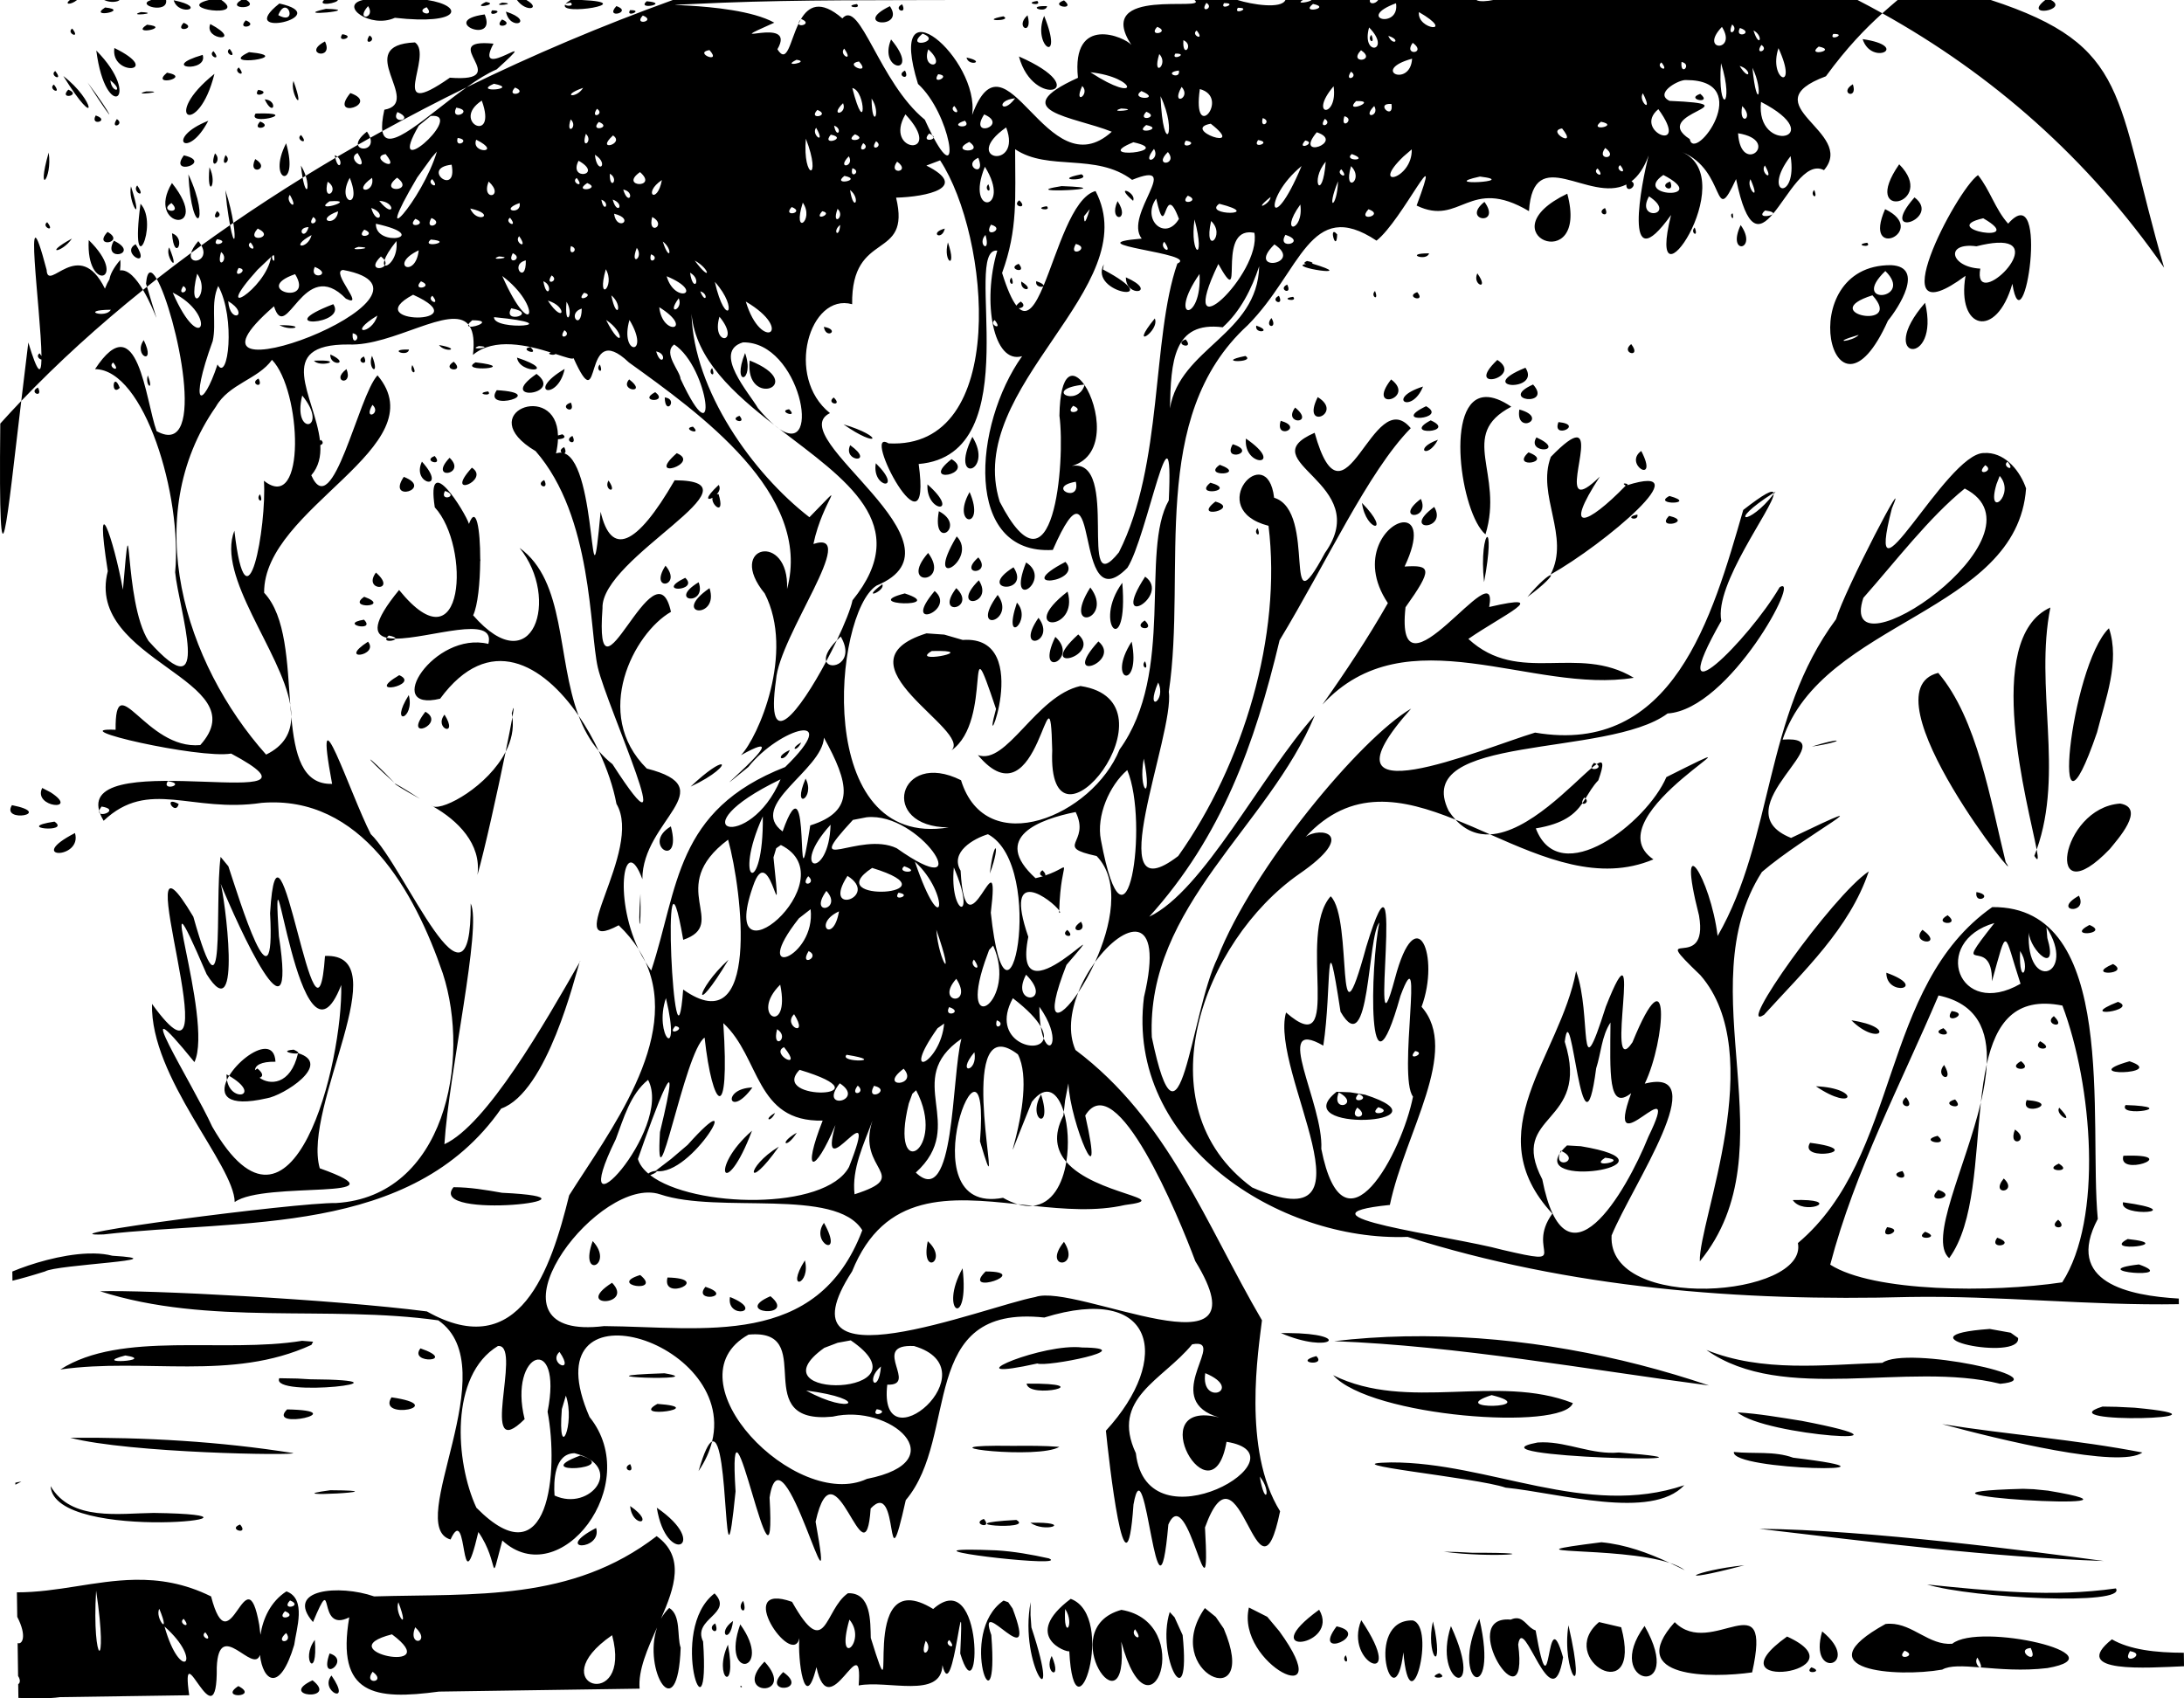 <?xml version="1.0" encoding="UTF-8" standalone="no"?>
<!-- Created with Inkscape (http://www.inkscape.org/) -->

<svg
   xmlns:dc="http://purl.org/dc/elements/1.1/"
   xmlns:cc="http://creativecommons.org/ns#"
   xmlns:rdf="http://www.w3.org/1999/02/22-rdf-syntax-ns#"
   xmlns:svg="http://www.w3.org/2000/svg"
   xmlns="http://www.w3.org/2000/svg"
   xmlns:sodipodi="http://sodipodi.sourceforge.net/DTD/sodipodi-0.dtd"
   xmlns:inkscape="http://www.inkscape.org/namespaces/inkscape"
   width="900"
   height="700"
   viewBox="0 0 900 700"
   id="svg2"
   version="1.1"
   inkscape:version="0.91 r13725"
   sodipodi:docname="fifi-drawing.svg">
  <defs
     id="defs4" />
  <sodipodi:namedview
     id="base"
     pagecolor="#ffffff"
     bordercolor="#666666"
     borderopacity="1.0"
     inkscape:pageopacity="0.0"
     inkscape:pageshadow="2"
     inkscape:zoom="1.0311111"
     inkscape:cx="450"
     inkscape:cy="382.27861"
     inkscape:document-units="px"
     inkscape:current-layer="layer1"
     showgrid="false"
     inkscape:window-width="1366"
     inkscape:window-height="705"
     inkscape:window-x="-8"
     inkscape:window-y="-8"
     inkscape:window-maximized="1"
     units="px" />
  <g
     inkscape:label="Layer 1"
     inkscape:groupmode="layer"
     id="layer1"
     transform="translate(0,-352.362)">
    <path
       style="fill:#000000"
       d="m 28.79,352.362 c -2.432,1.938 0.392,2.1 2.957,0 l -2.957,0 z m 14.133,0 c 2.746,1.327 5.89,0.702 6.322,0 l -6.322,0 z m 19.373,0 c -6.794,2.132 7.046,5.904 6.16,0 l -6.16,0 z m 23.764,0 c -14.487,3.552 16.327,7.749 5.178,0 l -5.178,0 z m 13.387,0 c -6.773,4.1 8.066,3.764 2.094,0 l -2.094,0 z m 34.07,0 c -2.866,2.823 5.717,1.236 5.699,0 l -5.699,0 z m 16.041,0 c -9.974,2.25 3.055,11.935 13.172,7.336 27.639,3.112 28.605,-4.976 13.387,-7.336 l -26.559,0 z m 63.469,0 c 3.776,5.227 10.23,3.633 3.889,0 l -3.889,0 z m 22.066,0 c -1.046,0.65 -1.698,1.198 -2.043,1.662 0.253,-0.195 0.885,-0.401 2.16,-0.58 1.674,1.772 -2.468,1.402 -2.293,0.738 -3.032,4.889 31.06,-0.699 6.807,-1.82 l -4.631,0 z m 42.176,0 c -29.271,10.583 -57.746,22.642 -84.982,35.975 -15.973,11.377 -33.071,28.247 -34.709,18.049 -1.675,0.923 -3.355,1.841 -5.018,2.773 1.59,4.865 -4.522,5.547 -5.064,2.883 -2.844,1.624 -5.675,3.255 -8.482,4.906 2.724,2.198 0.527,6.365 -0.828,0.494 -4.118,2.429 -8.191,4.888 -12.227,7.375 1.771,5.406 0.203,8.76 -1.254,0.773 -9.774,6.049 -19.296,12.263 -28.545,18.629 1.148,7.318 0.296,9.781 -1.357,0.934 -3.993,2.763 -7.943,5.549 -11.83,8.367 3.726,6.589 -5.712,8.55 -4.215,3.096 -4.799,3.54 -9.526,7.112 -14.15,10.732 7.916,13.702 21.409,74.632 -0.064,62.713 C 59.943,517.563 56.859,477.589 39.166,504.501 c 20.359,0.144 35.941,52.329 33.012,83.693 1.441,15.104 16.089,58.629 -10.982,28.328 -10.469,-16.246 -6.736,-65.864 -10.539,-21.104 -3.923,-21.559 -11.978,-44.125 -6.234,-7.654 -9.623,37.249 62.27,44.83 38.107,71.684 -22.526,2.088 -35.139,-33.048 -34.889,-6.309 -22.835,-1.008 34.529,12.085 47.609,9.816 49.198,26.288 -62.01,-3.278 -54.365,23.623 0.096,-0.454 0.388,-1.043 0.963,-1.795 6.777,1.094 0.947,3.935 -0.629,2.84 0.356,0.943 0.847,1.944 1.484,3.02 18.658,-17.624 36.127,-3.069 65.146,-7.383 40.981,-3.335 63.121,36.596 74.625,70.287 11.645,35.808 0.8,91.951 -43.961,94.648 -16.608,-0.279 -123.98,13.922 -95.791,12.941 56.157,-6.494 126.81,1.154 163.822,-51.881 19.011,-6.728 30.482,-54.776 32.281,-60.246 -14.403,25.147 -38.235,66.943 -55.687,74.947 1.88,-29.857 15.557,-89.804 10.832,-99.225 0.352,53.617 -26.965,-14.842 -41.18,-28.594 -8.359,-16.198 -24.099,-64.532 -15.936,-20.699 -12.373,0.371 -15.373,-12.129 -16.811,-27.611 -0.074,6.481 -2.915,11.89 -10.385,15.543 C 76.062,625.667 57.32,565.24 88.959,519.985 c 5.41,-9.51 17.345,-11.239 23.123,-19.313 12.195,12.573 14.208,63.772 -3.32,49.83 1.222,18.484 -7.047,65.175 -12.176,20.584 -7.488,18.846 19.278,49.785 23.029,71.732 -1.274,-17.145 -1.686,-36.535 -10.773,-46.154 -0.298,-35.206 71.608,-60.014 46.727,-89.609 -7.927,8.439 -18.514,61.145 -27.289,41.197 3.099,-3.577 3.971,-7.875 3.725,-12.459 0.795,-0.183 1.635,-1.059 0.189,-2.146 -0.132,0.134 -0.221,0.249 -0.326,0.369 -2.035,-18.161 -19.323,-39.891 11.76,-39.67 18.227,0.776 42.128,-16.716 49.375,-8.254 0.191,-0.412 0.685,-0.976 1.594,-1.73 8.512,-0.008 1.388,2.987 -0.973,2.629 1.403,2.304 1.922,5.998 1.271,11.645 8.747,-7.361 22.769,-3.91 32.059,-1.008 -2.075,0.667 1.38,1.381 1.963,0.621 4.221,1.365 7.108,2.387 7.428,1.703 12.273,27.118 2.977,-17.162 22.818,1.795 29.042,20.898 75.786,54.198 65.172,93.381 1.016,-23.748 -25.403,-17.929 -9.201,1.842 12.511,24.349 -2.747,59.327 -9.787,66.647 27.865,-15.576 -23.24,26.303 3.049,4.854 12.942,-16.255 39.456,-23.636 15.16,0.031 -45.533,17.786 -43.896,49.744 -55.189,83.875 -0.843,-1.127 -1.617,-2.296 -2.354,-3.484 14.584,31.953 -15.137,70.177 -31.473,96.148 -7.482,30.398 -20.311,69.492 -58.617,47.836 -38.768,-4.998 -116.344,-8.981 -134.699,-8.311 44.887,14.399 93.71,5.591 139.394,11.986 28.245,19.504 -14.279,84.762 5.045,90.328 7.375,-16.24 3.741,29.73 11.465,-3.084 9.038,12.911 4.265,24.109 9.879,3.496 23.66,21.827 58.421,-23.063 35.934,-50.9 -25.178,-57.771 60.936,-32.102 50.488,10.133 7.293,-2.962 4.583,71.565 9.686,20.512 -3.567,-56.27 17.127,57.646 14.016,2.566 5.174,-33.227 28.448,62.493 18.963,9.938 8.029,-35.674 20.429,27.598 22.691,-5.434 12.258,-13.201 5.655,36.042 14.471,-3.455 22.269,-26.348 4.475,-80.922 57.088,-75.264 45.919,-14.213 52.712,16.91 25.385,46.643 1.088,11.083 8.249,75.276 11.363,30.455 5.048,-28.462 9.791,60.658 14.367,8.242 8.149,-18.829 17.715,47.175 15.1,1.182 14.461,-39.964 21.7,38.379 30.949,-6.676 -15.768,-25.295 -8.811,-67.234 -7.467,-78.699 -23.247,-39.786 -38.514,-82.603 -76.857,-111.422 -3.111,-7.085 -2.029,-15.677 1.123,-23.666 -7.928,11.742 -14.609,13.565 -4.824,-11.404 23.902,-27.771 -23.365,26.411 -15.736,-11.557 -10.565,-30.588 9.866,-15 12.75,-10.824 0.646,-23.065 6.534,-18.566 -5.76,-14.482 0.189,-0.367 -0.025,-1.048 -1.176,-2.15 -1.78,1.333 -0.725,2.319 0.236,2.469 -0.928,0.283 -1.944,0.555 -3.064,0.816 -18.639,-16.894 1.813,-24.355 16.529,-27.27 6.37,12.977 -9.451,14.181 8.633,18.131 10.022,10.321 6.019,29.069 -0.641,43.723 11.766,-16.193 28.758,-21.669 20.16,14.428 -7.569,60.11 55.545,100.845 108.658,98.828 66.872,21.132 136.968,26.676 206.644,24.768 36.987,-0.633 74.3,3.615 111.164,2.965 l -0.033,-2.318 c -20.576,-1.183 -47.283,-6.586 -33.377,-32.824 -3.796,-40.187 8.853,-129.004 -43.496,-128.52 -46.561,32.744 -37.533,102.609 -80.084,138.473 4.318,22.293 -78.57,28.875 -76.779,-3.129 8.549,-20.774 42.498,-69.906 13.674,-62.574 8.629,-17.931 10.804,-55.966 -5.062,-17.063 -12.072,18.12 5.474,-56.368 -10.982,-14.672 -11.853,37.301 -5.623,3.271 -12.254,-14.66 -6.661,35.356 -41.13,66.185 -9.789,99.971 -11.336,15.626 9.248,21.863 -20.455,14.949 -21.979,-5.976 -89.968,-14.108 -46.504,-18.537 6.377,-30.218 29.066,-63.495 13.068,-81.658 7.744,-20.91 -2.173,-45.063 -10.969,-11.68 -11.604,43.345 5.429,-69.721 -11.803,-13.137 -13.242,48.47 -5.264,-11.528 -14.684,-20.742 -14.171,15.928 5.986,69.145 -18.393,47.904 -6.958,24.398 40.296,95.667 -13.977,72.111 -45.749,-33.672 -20.07,-101.627 19.309,-129.143 24.77,-17.042 8.589,-19.644 2.707,-15.313 18.805,-20.298 39.813,-15.981 61.791,-7.15 -0.967,-1.051 -1.906,-2.236 -2.809,-3.604 -15.798,-32.043 65.593,-21.789 90.217,-40.148 25.638,-1.637 55.609,-58.066 46.158,-52.02 -12.677,21.748 -49.151,57.98 -24.035,13.848 -2.923,-15.161 21.379,-46.591 21.611,-52.311 -10.087,13.164 -20.369,12.517 -0.041,-0.455 -0.441,-1.416 -3.917,0.364 -12.525,7.059 -12.729,44.179 -28.884,101.45 -85.777,91.766 -22.177,6.711 -92.876,36.929 -51.074,-9.895 -20.78,12.169 -65.365,65.585 -79.791,102.781 -11.329,23.324 -15.354,89.09 -27.078,32.662 -2.369,-54.109 48.334,-87.004 67.168,-132.699 -22.271,24.976 -45.843,72.35 -68.217,83.02 29.838,-33.034 43.461,-71.014 53.705,-113.926 19.319,-31.929 36.448,-69.497 54.049,-87.414 -15.769,-18.988 -27.227,46.191 -39.602,1.9 -27.178,11.864 24.828,20.578 4.246,49.516 -18.225,33.935 -2.836,-17.197 -20.951,-22.748 -2.82,-24.299 -29.14,4.681 -2.303,11.57 5.539,45.2 -10.296,98.198 -37.207,136.096 -33.137,25.446 -1.38,-50.392 -3.891,-67.658 7.47,-50.138 -8.847,-113.201 32.506,-151.098 22.006,-22.097 25.557,-53.197 53.096,-34.873 10.682,-8.424 27.981,-45.332 16.525,-14.457 18.199,8.831 21.55,-12.382 46.297,2.299 1.836,-28.388 24.741,-3.185 40.133,-10.975 -0.183,4.105 5.107,0.379 2.121,-1.326 2.729,-2.069 5.147,-5.439 7.072,-10.654 -2.842,10.629 -11.171,53.104 9.23,24.535 -11.029,44.02 29.724,-14.924 4.482,-25.957 18.596,7.564 12.653,32.032 22.311,11.156 4.535,22 9.578,20.966 15.146,14.406 -0.948,1.064 -6.816,1.656 -3.186,-1.449 2.979,0.369 3.603,0.945 3.205,1.428 6.33,-7.469 13.341,-22.053 21.061,-18.061 13.566,-15.825 -30.769,-26.966 0.793,-38.689 8.699,-11.926 16.352,-19.732 23.252,-25.953 -3.378,-1.881 -6.788,-3.709 -10.227,-5.484 l -150.127,0 c -2.297,0.528 -5.846,0.795 -6.895,0 l -40.5,0 c -1.285,1.849 -3.818,1.761 -3.406,0 l -24.107,0 c -0.44,0.812 -6.922,1.932 -3.484,0 l -7.229,0 c -1.662,3.827 -13.864,1.869 -19.748,0 l -17.719,0 c 6.198,5.1 -41.979,-5.912 -26.02,18.518 -2.584,-3.232 -24.787,-12.836 -22.012,13.547 -30.41,13.805 -1.794,15.911 13.936,22.23 -26.919,24.321 -43.53,-44.823 -57.543,-6.898 3.271,-23.24 -35.856,-56.627 -22.32,-12.82 13.563,12.402 17.845,43.553 6.443,22.193 -0.443,1.246 -4.839,1.48 -1.83,-1.727 0.593,0.233 0.989,0.461 1.287,0.684 -0.932,-1.804 -1.952,-3.896 -3.082,-6.395 -18.755,-15.295 -26.788,-50.071 -33.978,-41.75 -9.125,-7.882 -13.984,-4.923 -17.098,0.35 0.035,-0.039 0.052,-0.069 0.09,-0.109 4.697,1.846 -0.808,3.574 -1.023,1.898 -3.579,7.343 -4.695,17.014 -8.736,10.584 8.536,-14.597 -26.445,0.265 -1.283,-10.959 -17.792,-9.925 -68.18,-6.015 -21.588,-8.219 32.765,-1.278 65.629,-0.994 98.459,-1.127 l -118.678,0 z m 51.826,9.721 c 0.298,-0.612 0.598,-1.221 0.934,-1.789 -0.735,0.812 -0.984,1.396 -0.934,1.789 z m 55.092,46.006 c 0.185,0.358 0.365,0.711 0.543,1.043 0.107,-0.3 -0.029,-0.659 -0.543,-1.043 z m 391.5,-50.242 c 45.092,25.113 84.679,59.599 116.117,104.859 -20.547,-70.776 -13.496,-91.431 -71.418,-110.344 l -38.398,0 c -2.03,1.72 -4.127,3.525 -6.301,5.484 z m -44.797,197.639 c 0.039,0.125 0.048,0.281 0.041,0.455 0.255,-0.332 0.51,-0.631 0.764,-0.98 -0.296,0.186 -0.521,0.344 -0.805,0.525 z M 599.787,690.175 c 4.279,4.65 9.149,6.343 14.229,6.08 -4.779,-2.106 -9.527,-4.191 -14.229,-6.08 z m 14.229,6.08 c 22.149,9.759 44.991,19.725 67.334,10.305 -26.475,-18.07 56.697,-59.597 5.35,-33.912 -8.104,18.883 -43.99,46.836 -53.809,21.137 11.662,-1.926 16.108,-5.936 19.203,-10.377 -0.217,-0.353 -0.122,-1.077 0.744,-2.354 0.211,0.136 0.381,0.271 0.523,0.406 1.578,-2.532 3.011,-5.117 5.287,-7.482 2.559,-7.12 1.983,-8.424 -0.68,-6.676 2.422,1.536 -1.481,2.739 -2.039,1.553 -8.085,6.795 -26.008,26.578 -41.914,27.4 z m 41.914,-27.4 c 0.779,-0.655 1.453,-1.168 2.039,-1.553 -0.28,-0.178 -0.616,-0.36 -1.082,-0.543 -0.966,1.031 -1.146,1.695 -0.957,2.096 z m -2.568,12.605 c -0.407,0.654 -0.821,1.307 -1.268,1.947 0.514,0.834 2.825,-0.471 1.268,-1.947 z m -216.867,46.201 c -0.009,0.325 -0.03,0.592 -0.037,0.928 0.525,0.085 0.471,-0.3 0.037,-0.928 z m 7.811,33.785 c 2.341,-3.467 4.779,-7.777 6.947,-12.547 -2.72,3.743 -5.168,8.037 -6.947,12.547 z M 293.428,946.525 c -1.428,0.58 -3.236,4.109 -5.564,12.152 2.808,-4.159 4.593,-8.226 5.564,-12.152 z m -27.416,-197.633 c -0.835,-1.83 -1.819,-3.637 -2.955,-5.422 0.872,1.848 1.862,3.66 2.955,5.422 z m -2.955,-5.422 c -10.447,-22.142 -5.571,-48.353 1.652,-28.75 -0.03,-24.319 33.798,-37.456 1.83,-45.596 -22.749,-22.524 -5.294,-55.865 9.953,-64.58 -6.526,-30.154 -31.64,45.334 -28.211,-1.48 -0.804,-21.032 68.108,-52.614 29.727,-52.75 -15.883,27.543 -26.238,31.439 -30.496,12.961 -4.616,49.625 -1.163,-19.207 -14.965,-24.078 0.52,-0.172 0.793,-0.897 -0.055,-2.555 -1.775,0.844 -1.605,1.815 -1.01,2.299 -0.739,-0.079 -1.522,0.017 -2.355,0.309 0.49,-2.161 0.74,-4.102 0.811,-5.863 1.821,-0.067 3.883,-0.692 1.822,-2.039 -0.731,0.177 -1.319,0.341 -1.822,0.496 -0.586,-22.75 -35.667,-9.224 -9.221,6.449 23.588,26.968 22.14,73.996 25.635,89.164 3.789,16.253 36.119,86.47 6.037,39.852 -2.14,-1.666 -4.002,-3.514 -5.676,-5.48 3.517,7.481 6.073,15.109 7.32,21.846 11.332,19.058 -23.872,63.325 0.926,50.041 3.296,3.153 5.968,6.412 8.098,9.756 z m -16.344,-81.643 c -2.36,-5.019 -5.153,-9.966 -8.299,-14.535 1.999,5.314 4.648,10.245 8.299,14.535 z m -8.299,-14.535 c -9,-23.921 -5.237,-55.395 -24.326,-69.125 16.898,20.753 5.593,56.105 -19.111,27.803 1.914,-4.01 2.834,-13.483 2.906,-22.271 0.087,-0.188 0.11,-0.504 0.01,-1.002 0.009,-12.152 -1.636,-22.508 -4.641,-14.406 -1.393,-4.607 -17.836,-31.238 -14.082,-6.824 14.843,16.016 12.448,67.581 -14.711,34.059 -11.044,13.454 -10.573,18.424 -5.078,19.689 0.172,-0.259 0.415,-0.547 0.834,-0.902 2.098,0.398 2.77,0.862 2.723,1.26 13.714,0.072 41.547,-10.282 38.312,2.18 -22.368,-5.492 -43.93,28.412 -19.877,22.58 20.141,-27.381 42.355,-14.372 57.041,6.961 z M 162.938,615.571 c -1.337,-0.007 -2.528,-0.121 -3.555,-0.357 -1.279,1.92 3.435,1.356 3.555,0.357 z m 30.686,-128.58 c -0.194,-0.319 -0.393,-0.63 -0.621,-0.896 -0.255,0.553 0.059,0.811 0.621,0.896 z m -74.008,155.828 c 0.126,1.703 0.277,3.364 0.43,5.01 0.018,-1.607 -0.134,-3.28 -0.43,-5.01 z m 119.211,106.191 c 0.087,-0.152 0.193,-0.335 0.279,-0.486 0.003,-0.297 -0.112,-0.022 -0.279,0.486 z M 41.219,687.624 c -0.135,-0.359 -0.237,-0.705 -0.334,-1.045 -0.108,0.509 0.042,0.842 0.334,1.045 z M 64.606,467.349 c -2.178,-3.77 -3.937,-3.982 -4.426,1.9 0.183,0.624 0.224,0.724 0.395,1.301 1.341,-1.069 2.675,-2.139 4.031,-3.201 z m -4.031,3.201 c -0.548,0.436 -1.092,0.875 -1.637,1.312 5.62,9.458 8.151,20.703 1.637,-1.312 z m -1.637,1.312 c -2.706,-4.555 -6.096,-8.574 -9.477,-8.039 0.165,-1.251 0.235,-2.684 0.127,-4.367 -3.024,3.538 -4.224,6.226 -4.463,7.977 -0.643,1.042 -1.274,2.315 -1.887,3.885 -10.749,-21.832 -23.568,1.907 -24.023,-7.717 -10.118,-38.541 -2.286,17.266 -2.123,35.5 -0.188,-0.319 -0.427,-0.678 -0.783,-1.127 -1.621,1.111 -0.039,2.537 0.773,2.564 -0.11,6.111 -1.43,6.257 -5.412,-7.012 -0.985,8.024 -1.937,16.05 -2.906,24.076 C 23.838,501.827 40.658,486.538 58.938,471.862 Z M 8.764,517.603 c -2.954,3.091 -5.832,6.205 -8.65,9.332 -0.824,80.888 2.905,38.301 8.65,-9.332 z M 78.756,456.616 c 1.401,-1.033 2.799,-2.069 4.215,-3.096 -0.317,-0.56 -0.724,-1.152 -1.246,-1.777 -1.742,2.029 -2.63,3.638 -2.969,4.873 z m 16.045,-11.463 c 0.451,-0.312 0.905,-0.622 1.357,-0.934 -0.564,-3.597 -1.596,-8.319 -3.277,-13.477 l 0.619,6.078 c 0.47,3.509 0.905,6.213 1.301,8.332 z m 29.902,-19.563 c 0.417,-0.258 0.836,-0.516 1.254,-0.773 -0.436,-1.332 -1.064,-2.779 -1.959,-4.219 0.221,2.021 0.461,3.654 0.705,4.992 z m 13.48,-8.148 c 0.277,-0.164 0.551,-0.331 0.828,-0.494 -0.299,-0.241 -0.637,-0.466 -1.062,-0.643 0.073,0.424 0.154,0.787 0.234,1.137 z m 9.311,-5.4 c 1.685,-0.962 3.367,-1.93 5.064,-2.883 -0.246,-0.754 -0.672,-1.605 -1.338,-2.563 -3.113,2.425 -3.967,4.264 -3.727,5.445 z m 10.082,-5.656 c 11.317,-6.24 22.893,-12.265 34.709,-18.049 4.329,-3.083 8.575,-5.766 12.406,-7.391 21.05,-19.048 -10.503,6.608 -1.322,-10.592 -24.378,-2.384 9.665,16.167 -17.979,14.029 -26.757,18.678 -6.519,-9.104 -14.379,-14.543 -26.404,1.141 3.606,24.851 -12.627,27.754 -0.889,4.03 -1.116,6.879 -0.809,8.791 z m 685.244,-54.023 c -9.614,7.482 10.028,4.109 2.381,0 l -2.381,0 z m -771.24,0.098 c 2.039,6.961 14.657,3.017 0,0 z m 366.881,0.051 c -6.594,2.334 5.417,4.468 0,0 z m -10.996,0.248 c -6.194,0.869 2.27,2.406 0,0 z m -160.98,0.123 c -4.431,3.869 10.06,0.832 0,0 z m -66.248,0.281 c -6.841,3.308 6.145,0.901 0,0 z m 6.73,0.287 c -5.278,1.886 7.315,0.424 0,0 z m 290.181,0.088 c 3.506,2.255 -3.097,4.565 0,0 z m 7.252,0.121 c 6.018,-0.11 -2.033,3.291 0,0 z m 70.881,0.037 c 1.694,10.809 -16.981,6.297 0,0 z m -460.152,0.111 c -19.178,15.138 23.728,5.231 0,0 z m 425.941,0.18 c 7.988,1.61 -5.547,4.3 0,0 z m -187.93,0.043 c -6.187,0.871 2.272,2.404 0,0 z m 18.619,0.104 c -4.175,1.989 2.41,4.709 0,0 z m -117.746,0.729 c -5.12,5.572 7.028,2.482 0,0 z m 175.928,0.008 c -6.745,0.189 1.114,3.16 1.551,0 -0.586,-0.015 -1.101,-0.013 -1.551,0 z m -278.258,0.006 c 3.403,5.158 -5.602,6.369 0,0 z m 215.035,0.029 c -16.347,7.949 6.657,9.847 0,0 z m -190.898,0.426 c 3.923,4.612 -5.478,2.029 0,0 z m -132.508,0.115 c -7.309,4.703 10.647,1.1 0,0 z m 74.047,0.045 c 2.473,-0.16 3.612,6.599 -2.691,3.104 0.895,-2.226 1.867,-3.05 2.691,-3.104 z m 392.732,0.084 c 6.018,-0.11 -2.033,3.291 0,0 z m -375.765,0.424 c -15.746,3.544 16.894,0.413 0,0 z m 125.303,0.543 c -2.033,3.291 6.018,-0.11 0,0 z m -56.879,0.09 c -2.033,3.291 6.018,-0.11 0,0 z m 5.744,0.512 c 1.639,8.396 12.429,4.029 0,0 z m -150.416,0.191 c -6.358,1.928 8.818,0.41 0,0 z m 526.65,0.006 c 15.741,9.111 -0.933,7.405 0,0 z m -384.99,0.963 c -19.46,2.621 5.395,12.959 0,0 z m 223.699,0.344 c -5.62,5.015 2.427,8.805 0,0 z m -158.545,0.102 c 5.853,2.301 -4.154,4.428 0,0 z m 165.389,0.143 c -5.2,12.657 8.509,21.083 0,0 z m -16.791,0.181 c -10.772,2.059 4.111,2.144 0,0 z m -206.613,1.305 c -4.154,4.428 5.853,2.301 0,0 z m -105.607,0.359 c -4.154,4.428 5.853,2.301 0,0 z m -25.596,1 c -4.154,4.428 5.853,2.301 0,0 z m 10.982,0.52 c -2.841,6.909 14.352,7.706 0,0 z m 627.136,0.172 c 3.083,2.464 -2.525,5.795 0,0 z m -653.214,0.107 c -7.308,4.702 10.647,1.093 0,0 z m 416.295,0.881 c 5.853,2.301 -4.154,4.428 0,0 z m 232.713,0.019 c 6.58,10.42 -9.767,10.235 0,0 z m -145.406,0.23 c 9.629,9.802 -3.404,12.352 0,0 z m 152.834,0.221 c 6.313,2.112 -2.57,4.723 0,0 z m -687.257,0.23 c -2.75,1.885 3.742,4.706 0,0 z m 692.836,0.781 c 4.331,2.253 2.467,7.848 0,0 z m -229.449,0.029 c 3.742,4.706 -2.75,1.885 0,0 z m -112.988,1.289 c 8.639,3.201 -7.783,6.59 0,0 z m 375.297,0.123 c 6.018,-0.11 -2.033,3.291 0,0 z m -614.386,0.107 c -2.81,4.005 6.144,0.958 0,0 z m 424.086,0.277 c -2.17,2.067 1.852,4.626 0,0 z m -412.865,0.236 c -3.097,4.565 3.506,2.255 0,0 z m 419.803,0.168 c 5.588,1.743 1.887,4.458 0,0 z m 195.48,1.352 c 3.604,11.263 20.149,2.957 0,0 z m -400.377,0.131 c -5.575,13.48 12.783,15.242 0,0 z m 120.469,0.299 c 4.667,2.046 -0.572,8.067 0,0 z m -353.744,0.527 c -9.759,5.123 3.848,8.102 0,0 z m 448.246,0.562 c 6.109,4.406 -4.136,5.637 0,0 z m 143.674,0.871 c 3.506,2.251 -3.097,4.564 0,0 z m 23.633,0.672 c 7.988,1.61 -5.547,4.299 0,0 z m -702.341,0.598 c -1.736,11.963 20.589,10.079 0,0 z m 685.752,0.059 c 8.556,18.609 -4.401,13.194 0,0 z m -385,0.186 c 4.217,5.999 -2.429,2.628 0,0 z m -253.267,0.092 c -2.75,1.885 3.742,4.706 0,0 z m 287.92,0.195 c 8.574,7.901 -3.169,8.825 0,0 z m -90.184,0.32 c 5.457,6.047 -6.864,1.134 0,0 z m 268.51,0.065 c 6.701,4.51 -5.581,5.87 0,0 z M 39.682,373.192 c 3.914,30.299 19.403,19.637 0,0 z m 48.295,0.258 c -2.75,1.885 3.742,4.706 0,0 z m 14.66,0.408 c -13.966,6.48 20.418,1.927 0,0 z m 381.697,0.6 c 6.018,-0.11 -2.033,3.291 0,0 z m -6.623,0.188 c 4.158,4.187 -3.191,10.369 0,0 z m -394.189,0.332 c -18.589,5.448 2.419,7.475 0,0 z m 336.371,0.662 c 5.956,22.214 31.917,13.97 0,0 z m -21.602,0.439 c 0.787,3.84 8.376,1.753 0,0 z m 183.615,0.469 c -0.695,12.1 -17.488,4.84 0,0 z m -253.652,0.451 c 6.137,0.897 -6.841,3.306 0,0 z m 25.721,0.703 c 5.457,6.047 -6.864,1.134 0,0 z m 338.957,0.184 c 4.58,0.974 -0.59,6.303 0,0 z m -8.273,0.203 c 3.742,4.706 -2.75,1.885 0,0 z m 24.547,0.295 c 5.757,18.22 -1.61,21.726 0,0 z m 7.67,1.158 c 5.182,1.46 4.354,6.96 0,0 z m -618.459,0.619 c -2.75,1.885 3.742,4.706 0,0 z m 623.74,0.148 c 4.839,9.854 1.803,18.83 0,0 z m -236.361,1.125 c 0.9,4.064 -6.894,0.83 0,0 z m -112.855,0.004 c -4.174,1.985 2.41,4.708 0,0 z m -350.174,0.191 c -2.75,1.885 3.742,4.706 0,0 z m 533.961,0.271 c 3.506,2.255 -3.097,4.566 0,0 z m -107.396,0.238 c 19.442,2.091 20.897,13.7 0,0 z m -380.513,0.18 c -7.308,6.058 10.619,1.931 0,0 z m 19.549,0.482 c -22.531,18.011 -6.639,26.723 0,0 z m 298.234,0.146 c 5.956,0.625 -3.193,4.906 0,0 z m -360.506,0.756 c 14.757,23.782 13.013,9.925 0,0 z m 668.75,1.654 c 28.803,-0.004 3.406,34.546 1.467,24.322 -17.122,-10.958 27.689,-14.229 -8.297,-15.742 -6.125,-2.893 2.631,-8.186 6.193,-8.57 0.237,-0.026 0.451,-0.03 0.637,-0.01 z m -649.38,0.115 c 6.026,4.73 0.593,5.582 0,0 z m 75.459,0.236 c -1.694,5.25 5.357,14.9 0,0 z m -84.838,0.648 c 13.906,21.649 9.827,12.922 0,0 z m 167.445,0.527 c 11.196,2.183 -9.283,3.963 0,0 z m 560.004,0.201 c -6.065,3.703 2.229,6.688 0,0 z m -741.326,0.119 c -2.75,1.885 3.742,4.706 0,0 z m 423.752,0.6 c 3.503,3.33 -3.836,8.393 0,0 z m 103.594,0.113 c 1.899,13.422 -10.623,12.525 0,0 z m -62.641,0.27 c 4.277,4.546 -4.693,8.235 0,0 z m -274.683,0.254 c 5.853,2.307 -4.155,4.429 0,0 z m 28.062,0.119 c -2.814,4.672 -9.689,3.42 0,0 z m 110.924,0.072 c 5.859,1.242 5.575,21.697 0,0 z m 143.219,0.438 c 12.822,3.46 -3.307,23.14 0,0 z m -466.306,0.236 c -4.155,4.429 5.853,2.307 0,0 z m 78.275,0.08 c -2.811,4.002 6.137,0.956 0,0 z m 363.939,0.496 c 9.068,3.798 -5.369,3.702 0,0 z m -410.099,0.15 c -7.424,1.953 10.259,-0.062 0,0 z m 84.123,0.684 c -9.358,11.37 12.699,4.432 0,0 z m 532.631,0.088 c 4.633,9.015 -2.197,3.235 0,0 z m 23.648,0.232 c -6.594,2.334 5.417,4.468 0,0 z m -222.412,0.961 c 7.301,15.178 1.045,25.869 0,0 z m -59.924,0.867 c -5.257,7.178 -8.517,0.912 0,0 z m -59.139,0.107 c 4.159,6.166 0.062,13.227 0,0 z m -250.098,0.338 c 3.67,7.742 5.602,0.338 0,0 z m 89.453,0.518 c 6.761,18.464 -13.129,8.628 0,0 z m 361.81,0.195 c 6.274,0.302 -6.652,5.122 -1.521,0.004 0.6,-0.024 1.103,-0.024 1.521,-0.004 z m 165.35,0.336 c 29.004,15.025 -2.416,22.05 0,0 z m -378.277,0.535 c 1.947,4.578 -5.991,5.849 0,0 z m 224.828,0.312 c 0.333,-0.026 0.72,-0.025 1.168,0.008 1.045,6.753 -6.167,0.376 -1.168,-0.008 z m -178.967,0.838 c 3.742,4.706 -2.75,1.885 0,0 z m 173.029,0.006 c 2.505,4.507 -5.421,5.472 0,0 z m 151.641,0.029 c 5.238,5.221 -1.661,8.536 0,0 z m -529.92,0.641 c 7.948,1.331 -2.902,5.997 0,0 z m 273.971,0.363 c 8.818,0.41 -6.358,1.928 0,0 z m -215.996,0.111 c 3.506,2.255 -3.097,4.565 0,0 z m 437.383,0.158 c 13.811,18.998 -10.991,9.12 0,0 z m -346.566,0.318 c 5.853,2.301 -4.154,4.428 0,0 z m 135.566,0.746 c 5.853,2.307 -4.155,4.429 0,0 z m -308.615,0.111 c 7.693,3.351 -3.076,5.324 0,0 z m -55.154,0.578 c -0.931,-0.005 -2.016,0.011 -3.273,0.055 -3.628,5.097 17.233,0.02 3.273,-0.055 z m 264.498,0.391 c 16.686,17.865 -9.395,16.061 0,0 z m 32.463,0.016 c 10.384,4.48 -6.702,10.313 0,0 z m -366.135,0.434 c -2.573,4.72 6.31,2.116 0,0 z m 139.309,0.162 c 11.646,0.389 -20.337,28.545 -6.172,4.043 l 4.906,-3.992 c 0.469,-0.048 0.89,-0.063 1.266,-0.051 z m 375.267,0.148 c 4.65,1.225 -1.91,6.083 0,0 z m -33.65,0.77 c 4.129,1.364 -1.379,4.98 0,0 z m 25.59,0.314 c 3.506,2.255 -3.097,4.566 0,0 z m -497.797,0.107 c -3.097,4.565 3.506,2.255 0,0 z m 187.016,0.113 c 3.297,3.137 -2.314,7.03 0,0 z m 162.475,0.555 c 3.357,3.819 -7.743,2.346 0,0 z m -311.822,0.029 c -18.141,7.201 -8.613,16.57 0,0 z m 21.389,0.305 c -4.154,4.428 5.853,2.301 0,0 z m 552.531,0.094 c 7.988,1.61 -5.547,4.299 0,0 z m -412.982,0.074 c 5.853,2.301 -4.154,4.428 0,0 z m 252.166,0.734 c 15.483,12.051 -12.702,2.32 0,0 z m -26.602,0.541 c 7.981,1.619 -5.549,4.298 0,0 z m -128.609,0.244 c 3.824,1.303 1.086,5.897 0,0 z m 70.904,0.738 c 6.817,17.88 -19.125,13.455 0,0 z m -78.305,0.139 c 4.277,7.498 -2.305,2.924 0,0 z m 307.392,0.287 c 6.974,8.659 -6.836,1.047 0,0 z m -101.094,1.574 c 11.97,3.992 -9.716,11.649 0,0 z m 173.617,0.41 c 18.235,2.95 1.107,18.029 0,0 z m -474.797,0.23 c 3.298,3.135 -2.315,7.024 0,0 z m 110.877,0.186 c 6.032,2.413 -5.19,3.826 0,0 z m -9.957,0.16 c 7.362,1.373 -4.255,5.051 0,0 z m -218.297,0.141 c -2.75,1.885 3.742,4.706 0,0 z m 128.557,0.176 c 5.112,3.487 -7.609,6.98 0,0 z m -64.025,1.033 c 5.892,0.789 -1.377,4.771 0,0 z m 143.492,0.297 c 6.891,17.882 -1.461,16.985 0,0 z m -135.848,0.439 c 11.192,5.563 -2.349,5.929 0,0 z m 322.207,0.133 c 6.143,0.953 -2.808,4.004 0,0 z m 19.432,0.18 c 5.007,0.983 -4.002,4.523 0,0 z m -49.199,0.06 c 6.143,0.953 -2.808,4.004 0,0 z m -127.662,0.25 c 3.506,2.255 -3.097,4.566 0,0 z m 38.398,0.283 c 7,4.966 -8.932,4.408 0,0 z m 67.633,0.139 c 17.872,3.876 -18.078,7.326 0,0 z m -111.34,0.357 c 3.506,2.251 -3.097,4.564 0,0 z m -237.795,0.065 c -8.292,16.124 5.687,19.781 0,0 z m 543.576,1.918 c 6.108,4.412 -4.136,5.637 0,0 z m -185.932,0.395 c 2.829,4.74 -5.657,7.095 0,0 z m -57.236,0.135 c 13.668,9.207 33.218,1.326 48.207,12.627 21.504,-8.69 -3.608,14.404 3.943,24.211 -29.172,2.411 24.295,6.041 14.693,10.299 -10.663,30.73 -5.729,82.791 -24.082,119.01 -17.491,21.849 0.912,-39.123 -19.4,-35.6 14.65,-4.178 11.107,-24.704 5.254,-33.338 -2.938,9.42 -17.733,1.703 -0.143,-0.211 -4.371,-6.264 -9.938,-5.855 -10.209,12.85 2.521,19.076 -2.435,78.462 -24.6,35.451 -14.991,-47.62 60.374,-88.245 39.473,-128.065 -9.66,2.584 -15.666,25.23 -21.396,38.963 -0.021,-0.419 -0.788,-1.063 -3.025,-1.818 -0.516,2.294 2.346,2.678 2.922,2.068 -3.258,7.751 -6.434,12.549 -10.148,9.084 1.313,0.011 3.104,-1.013 0.859,-2.758 -1.059,0.718 -1.593,1.278 -1.807,1.707 -1.814,-2.33 -3.761,-6.627 -5.91,-13.488 6.58,-17.972 5.365,-31.348 5.369,-50.992 z m 28.473,96.998 c 0.048,0.068 0.095,0.141 0.143,0.211 0.026,-0.082 0.056,-0.156 0.08,-0.24 -0.083,0.008 -0.141,0.02 -0.223,0.029 z m 134.973,-96.936 c 0.33,12.497 -17.543,16.515 -3.416,2.932 l 3.416,-2.932 z m -401.72,0.898 c -5.904,19.961 -28.275,44.791 -8.105,10.68 l 5.988,-8.24 2.117,-2.439 z m 301.226,0.193 c 4.447,5.399 -6.44,6.318 0,0 z M 20.055,415.249 c -5.328,18.614 1.678,10.875 0,0 z m 127.299,0.184 c 5.777,9.232 -5.379,2.533 0,0 z m -58.766,0.123 c -2.76,7.725 3.483,3.261 0,0 z m 468.445,0.291 c 7.927,2.831 -3.683,3.128 0,0 z m -398.123,0.023 c 6.925,8.485 -7.37,1.335 0,0 z m 86.238,0.271 c 6.206,3.862 0.934,8.72 0,0 z m -152.219,0.141 c -2.525,5.795 3.083,2.464 0,0 z m -17.152,0.107 c -6.672,8.987 12.424,2.856 0,0 z m 662.105,0.326 c 3.019,19.113 -12.434,16.154 0,0 z m -388.076,0.057 c 2.498,4.507 -5.42,5.472 0,0 z m 53.355,0.625 c 3.429,8.93 -7.05,3.096 0,0 z m -297.992,0.521 c -3.459,7.314 6.884,4.111 0,0 z m 282.238,0.535 c 20.46,31.112 28.656,119.315 -21.254,116.652 -11.971,-7.269 18.214,50.556 12.418,8.498 46.242,-3.898 17.544,-89.454 32.404,-87.949 -6.324,21.078 -1.659,46.995 10.223,43.514 -20.178,28.34 -24.2,82.088 12.652,79.856 20.097,-45.833 7.684,30.948 30.754,7.334 8.078,-12.57 19.227,-74.636 17.037,-27.748 -11.866,20.886 2.775,70.849 -20.279,102.656 -11.018,27.308 -55.048,45.955 -65.34,12.664 -25.833,-12.94 -34.224,19.346 -5.068,19.455 -56.176,9.391 -47.478,-88.402 -29.75,-99.656 40.775,-16.833 -39.406,-61.241 -19.182,-71.1 -18.706,-14.91 -8.375,-49.769 9.137,-44.879 -0.411,-31.065 24.477,-17.539 18.111,-43.924 12.588,-0.33 30.493,-4.169 12.473,-13.227 l 5.664,-2.146 z m -148.982,0.162 c 10.612,5.955 -4.435,8.52 0,0 z m 131.268,0.365 c 6.103,4.417 -4.138,5.633 0,0 z m 176.619,0.031 c -1.311,17.173 -6.761,8.005 0,0 z m 236.326,1.064 c -16.742,24.095 16.187,16.354 0,0 z m -596.525,0.164 c 2.603,13.594 -13.175,1.453 0,0 z m 481.547,0.178 c 3.742,4.706 -2.75,1.885 0,0 z m 59.633,0.135 c 4.277,7.498 -2.305,2.924 0,0 z m -190.932,0.24 c -12.756,30.537 -16.692,13.783 0,0 z m 20.379,0.049 c 5.717,5.708 -3.466,11.894 0,0 z m -150.881,0.248 c 11.493,18.377 -8.46,20.707 0,0 z m -319.547,0.207 c -1.267,13.785 3.533,6.978 0,0 z m 264.955,0.379 c 4.129,1.364 -1.379,4.98 0,0 z m 307.103,0.107 c 3.742,4.706 -2.75,1.885 0,0 z m -105.607,0.355 c 3.742,4.706 -2.75,1.885 0,0 z m -289.027,1.158 c 7.884,6.836 -8.902,6.302 0,0 z m -12.426,0.656 c 4.054,2.353 -0.229,7.287 0,0 z m 194.351,0.238 c -13.475,2.714 4.643,2.914 0,0 z m -368.031,0.039 c 1.423,27.415 9.628,20.59 0,0 z m 607.82,0.25 c 20.1,10.476 -13.441,9.147 0,0 z m 129.658,0.053 c -8.95,6.177 -41.59,68.539 -5.145,41.516 -3.779,22.218 12.695,26.398 19.307,3.273 4.582,28.605 15.688,-44.629 -1.732,-24.777 -5.332,-5.903 -7.459,-13.863 -12.43,-20.012 z m -467.135,0.324 c 7.981,1.613 -5.548,4.297 0,0 z m 261.906,0.279 c 17.083,2.047 -18.463,3.996 0,0 z m -446.242,0.463 c 7.913,5.862 -8.362,6.56 0,0 z m -19.504,0.051 c 5.517,13.701 -5.901,10.759 0,0 z m 9.187,0.016 c 1.465,6.724 -8.907,6.338 0,0 z m 84.33,0.043 c 3.742,4.706 -2.75,1.885 0,0 z m -59.533,0.479 c 3.742,4.706 -2.75,1.885 0,0 z m 543.23,0.035 c 4.677,10.54 -2.07,3.472 0,0 z m -448.586,0.346 c -1.927,10.387 -8.198,5.509 0,0 z m 278.633,0.504 c -0.384,11.162 -5.152,12.594 0,0 z m -350.035,0.107 c 7.036,6.409 -3.304,8.501 0,0 z m 486.912,0.023 c -5.632,1.758 2.309,5.464 0,0 z m -553.242,0.051 c 5.588,3.626 -2.345,9.141 0,0 z m -64.164,0.543 c -11.322,18.716 17.265,21.775 0,0 z m 171.129,0.014 c 6.306,2.582 -6.349,4.122 0,0 z m 165.31,0.5 c -2.167,2.068 1.847,4.633 0,0 z m -350.76,0.486 c -2.429,2.628 4.217,5.999 0,0 z m 380.949,0.27 c -21.381,3.422 28.121,1.005 0,0 z m -383.521,0.107 c -1.503,6.112 5.688,17.761 0,0 z m 202.846,1.326 c 5.157,0.967 2.233,7.207 0,0 z m 490.824,0.164 c -2.17,2.067 1.852,4.626 0,0 z m -397.342,0.014 c 4.58,3.565 1.481,9.742 0,0 z m 113.703,0.33 c -0.855,-0.1 -0.712,0.956 2.928,4.107 0.918,-1.941 -1.829,-3.979 -2.928,-4.107 z m 181.857,1.184 c -34.479,16.548 9.318,34.651 0,0 z m -526.414,0.469 c 4.277,7.498 -2.305,2.924 0,0 z m 370.045,0.342 c 5.853,2.306 -4.155,4.429 0,0 z m 190.057,0.289 c 12.005,7.913 -5.895,10.46 0,0 z m -155.971,0.275 c 0.027,2.868 -7.998,6.408 0,0 z m 265.367,0.152 c -15.77,17.966 11.55,8.709 0,0 z m -312.488,0.484 c 4.418,19.656 2.924,-8.918 9.375,8.383 -5.583,9.389 -15.537,0.382 -9.375,-8.383 z m -223.965,0.41 c 5.264,1.86 1.804,6.803 0,0 z m -4.672,0.057 c 3.819,1.305 1.085,5.895 0,0 z m 172.213,0.242 c -3.526,2.649 4.11,3.932 0,0 z m -263.74,0.229 c 6.977,0.331 6.29,7.889 0,0 z m -18.514,0.096 c 8.266,-0.129 -9.122,4.924 -2.01,0.098 0.794,-0.059 1.459,-0.089 2.01,-0.098 z m 322.752,0.018 c -4.062,8.95 5.701,8.563 0,0 z m 151.197,0.307 c -9.844,7.818 7.313,10.133 0,0 z m 225.42,0.133 -0.982,4.457 0.982,-4.457 z m -506.32,0.188 c 4.989,7.357 -4.562,14.325 0,0 z m -116.715,0.156 c 1.072,5.026 -8.785,3.123 0,0 z m -143.461,0.004 c 5.09,4.861 -5.749,3.591 0,0 z m -12.752,0.289 c -4.616,34.774 7.946,8.555 0,0 z m 444.543,0.008 c 19.213,4.92 -7.14,5.01 0,0 z m 33.41,0.318 c 1.579,11.457 -9.238,12.786 0,0 z m -104.471,0.701 c -6.187,0.871 2.272,2.404 0,0 z m -105.131,0.326 c 5.853,2.301 -4.154,4.428 0,0 z m -173.269,0.385 c 6.777,2.314 2.266,7.804 0,0 z m 508.424,0.027 c -4.175,1.989 2.41,4.709 0,0 z m -467.615,0.205 c 11.277,2.441 2.721,6.63 0,0 z m 151.361,0.121 c 3.476,3.264 -2.759,7.723 0,0 z m 431.679,0.141 c -9.665,22.005 18.497,8.973 0,0 z m -327.754,0.002 c -2.428,8.136 -2.219,4.255 -2.393,2.953 l 2.393,-2.953 z m 114.869,0.033 c 7.028,2.482 -5.12,5.572 0,0 z m -474.502,0.764 c -3.097,4.566 3.506,2.255 0,0 z m 249.383,0.055 c 5.013,0.978 -4.001,4.527 0,0 z m -199.512,0.041 c -0.613,6.77 -10.219,3.686 0,0 z m 574.728,0.871 c -1.813,0.229 0.808,4.259 0,0 z m -460.988,0.117 c 9.075,2.215 1.042,7.646 0,0 z m 15.723,1.348 c 6.435,3.452 -2.174,8.042 0,0 z m -139.703,0.006 c 3.506,2.255 -3.097,4.565 0,0 z m 81.105,0.299 c 3.742,4.706 -2.75,1.885 0,0 z m -32.385,0.117 c 5.823,2.288 -3.407,5.733 0,0 z m 639.474,0.111 c 19.095,10.98 -19.498,4.426 0,0 z m -646.105,0.215 c 5.853,2.301 -4.154,4.428 0,0 z m 321.086,0.27 c 4.892,18.374 -2.13,14.922 0,0 z m 241.523,0.221 -0.473,0.359 0.473,-0.359 z m -234.697,0.428 c 6.397,5.922 -3.304,14.944 0,0 z m -479.631,0.475 c -2.75,1.885 3.742,4.706 0,0 z m 135.447,0.641 c 24.003,5.213 -0.238,10.165 0,0 z m 253.467,0.381 c 6.518,1.795 -3.525,6.125 0,0 z m -62.131,0.104 c -0.412,5.94 -3.442,2.628 0,0 z m 371.088,0.062 c -6.014,12.751 7.394,10.519 0,0 z m -590.142,0.834 c -1.77,6.09 -5.497,0.198 0,0 z m 571.193,0.17 c -2.17,2.067 1.852,4.626 0,0 z m -23.758,0.262 0.061,0.617 -0.061,-0.617 z m -568.408,0.172 c 7.942,3.751 -5.596,6.34 0,0 z m 283.144,0.008 c -6.731,1.797 -1.182,5.282 0,0 z m 271.269,0.424 -0.752,6.168 0.752,-6.168 z m -510.49,0.006 c 5.853,2.301 -4.154,4.428 0,0 z m -105.801,0.948 c -6.374,6.887 7.727,4.391 0,0 z m 505.5,0.045 c -0.092,-0.018 -0.171,-0.009 -0.238,0.019 -1.164,0.511 1.227,7.632 1.443,0.953 -0.538,-0.627 -0.93,-0.917 -1.205,-0.973 z m -35.025,0.115 c 0.211,-0.004 0.427,-6.4e-4 0.65,0.012 0.461,0.026 0.951,0.088 1.469,0.189 3.054,16.859 -33.415,51.448 -14.855,12.855 11.143,20.01 -0.536,-12.782 12.736,-13.057 z m -443.918,0.412 c 0.882,12.619 6.246,2.07 0,0 z m 458.847,0.617 c 9.351,3.136 -4.009,6.605 0,0 z m -123.617,0.041 c 2.353,8.193 -3.679,3.921 0,0 z m -277.711,0.076 c -1.649,6.291 -9.602,5.203 0,0 z m 85.543,0.451 c 4.217,5.999 -2.429,2.628 0,0 z m -184.307,0.977 c -12.227,6.718 -4.038,6.017 0,0 z m 59.791,0.264 c 6.143,0.953 -2.808,4.004 0,0 z m 88.09,0.146 c 10.06,0.832 -4.431,3.869 0,0 z m -140.955,0.209 c -1.242,22.137 17.152,16.758 0,0 z m 10.365,0.262 c -5.135,9.161 11.36,5.483 0,0 z m 116.445,0.158 c 0.745,6.701 -3.474,10.758 -4.799,10.043 -1.418,2.002 -7.003,1.552 -1.598,-3.691 0.704,0.532 1.177,1.03 1.482,1.492 0.538,-1.637 1.971,-4.184 4.914,-7.844 z m -4.914,7.844 c -0.411,1.252 -0.304,1.973 0.115,2.199 0.397,-0.56 0.475,-1.305 -0.115,-2.199 z m 114.662,-7.656 c 4.363,3.166 2.895,9.053 0,0 z m 206.646,0.072 c 4.217,5.999 -2.429,2.628 0,0 z m -89.146,0.277 c -2.223,8.449 4.039,11.682 0,0 z m -287.361,0.008 c 3.742,4.706 -2.75,1.885 0,0 z m 721.472,0.129 c 17.563,0.66 -11.79,28.15 -8.678,10.68 -12.31,-0.621 -14.761,-10.964 -1.582,-9.207 3.433,-0.874 6.205,-1.327 8.412,-1.449 0.667,-0.037 1.281,-0.045 1.848,-0.023 z m -55.27,0.012 c -6.187,0.871 2.272,2.404 0,0 z m -326.109,0.479 c 6.514,1.799 -3.528,6.122 0,0 z m -387.443,0.137 c -6.631,3.514 7.049,11.141 0,0 z m 469.265,0.066 c 12.359,8.184 -12.208,12.001 0,0 z m -289.9,0.691 c 4.129,1.364 -1.379,4.98 0,0 z m -87.561,0.33 c 8.818,0.416 -6.358,1.928 0,0 z m -77.992,0.236 c -2.047,3.673 5.064,12.238 0,0 z m 192.703,0.164 c 3.057,4.194 -3.09,7.967 0,0 z m -89.873,1.023 c -1.304,11.949 -12.641,6.005 0,0 z m -81.455,0.688 c 3.808,2.94 -2.257,8.053 0,0 z m 120.228,0.48 c 4.829,2.324 -2.872,5.368 0,0 z m 377.58,0.078 c -10.777,-0.049 -0.951,3.539 0,0 z m -320.637,0.41 c 4.129,1.369 -1.38,4.981 0,0 z m 152.309,0.273 0.367,3.922 -0.367,-3.922 z m -307.652,0.123 c 0.84,5.136 -2.19,-0.176 0,0 z m 92.682,0.477 c 7.308,0.42 -5.279,1.885 0,0 z m -93.893,0.182 c -2.121,13.425 -25.453,27.34 -5.596,5.324 l 5.596,-5.324 z m 104.969,1.436 c 0.264,10.438 -6.977,1.724 0,0 z m 69.602,0.07 c 6.396,3.454 7.033,9.479 0,0 z m 252.326,0.182 c -1.59,0.726 -1.193,1.099 -0.324,1.225 -8.658,1.145 23.138,6.056 2.389,-0.178 -0.013,4.9e-4 -0.018,0.004 -0.031,0.004 0.544,-0.228 0.331,-0.609 -2.033,-1.051 z m -118.807,1.162 c -5.478,2.03 3.923,4.612 0,0 z m 35.059,0.201 c -6.565,12.36 27.63,16.922 -0.338,2.127 l 0.338,-2.127 z m 324.465,0.354 c -41.449,-0.323 -24.146,73.782 -1.338,22.891 4.292,-5.211 15.39,-22.189 1.338,-22.891 z m -260.428,0.461 c -0.705,28.147 -32.714,33.685 -36.766,58.557 0.392,-19.225 1.317,-36.04 21.732,-33.416 7.351,-6.617 11.939,-15.828 15.033,-25.141 z m -389.164,0.252 c 7.976,3.352 -2.701,5.844 0,0 z m -31.396,0.436 c 4.93,0.651 -2.983,5.149 0,0 z m 151.314,0.527 c 4.118,7.142 -4.069,14.481 0,0 z m -108.273,0.299 c 52,9.685 -79.041,58.704 -28.465,14.971 5.086,16.162 12.107,-21.263 29.637,-3.129 8.519,4.193 -6.635,-11.32 -1.172,-11.842 z m 635.548,0.438 c 12.123,11.821 -15.076,14.502 0,0 z m -492.562,0.695 c 5.082,2.774 1.288,8.885 0,0 z m 324.424,0.258 c -2.31,4.943 5.301,7.414 0,0 z m -527.541,0.154 c 5.931,8.255 -4.544,18.029 0,0 z m 413.066,0.107 c 1.111,20.158 -13.598,19.588 0,0 z m -372.705,0.082 c 8.279,13.472 -18.527,6.394 0,0 z m 105.715,0.516 c 3.5,2.259 -3.099,4.563 0,0 z m -20.355,0.242 c 16.926,12.72 12.482,28.159 0,0 z m 67.758,0.1 c 16.398,6.871 3.291,11.708 0,0 z m 189.23,0.449 c 0.005,8.887 13.794,6.098 0,0 z m -47.117,0.094 c -2.167,2.068 1.847,4.633 0,0 z m -192.926,1.525 c 4.529,1.893 1.439,8.314 0,0 z m -50.439,0.023 c 5.857,2.296 -4.152,4.431 0,0 z m 247.375,0.088 c -0.509,4.547 6.395,3.851 0,0 z m -126.279,0.133 c 10.294,11.438 4.468,19.622 0,0 z m 235.867,1.119 c -4.18,1.987 2.408,4.711 0,0 z m -440.5,0.588 c 7.235,13.204 4.064,40.119 -0.305,32.34 -6.222,18.917 -11.963,17.777 -1.967,-9.666 1.633,-7.383 -0.984,-15.639 2.271,-22.674 z m -14.385,0.014 c 3.506,2.255 -3.097,4.565 0,0 z m 491.08,2.045 c -2.17,2.067 1.852,4.626 0,0 z m -278.064,0.143 c 3.644,1.006 2.228,5.66 0,0 z m 295.449,0.324 c -5.484,2.027 3.921,4.614 0,0 z m -512.851,0.193 c 18.765,9.31 11.972,27.425 0,0 z m 169.498,0.078 c 5.007,0.983 -4.002,4.523 0,0 z m -70.43,0.812 c 28.034,12.638 -23.255,12.394 0,0 z m 601.373,0.232 c 13.47,14.694 -23.778,7.495 0,0 z m -519.693,0.018 c 5.039,4.097 2.264,11.282 0,0 z m -73.728,0.166 c 3.742,4.706 -2.75,1.885 0,0 z m 348.846,0.006 c -4.175,1.989 2.41,4.709 0,0 z m 5.84,0.436 c -6.187,0.871 2.272,2.404 0,0 z m -253.172,0.6 c 2.072,4.81 -5.454,7.359 0,0 z m -53.937,0.965 c 8.225,2.385 6.734,10.247 0,0 z m -131.717,0.225 c 9.223,5.613 0.697,9.817 0,0 z m 213.285,0.16 c 20.522,12.099 6.428,21.24 0,0 z m -73.869,0.072 c 3.407,5.433 -1.022,11.324 0,0 z m 559.849,0.434 c -20.837,23.891 6.451,26.908 0,0 z m -655.976,0.572 c -26.837,10.341 6.013,8.657 0,0 z m 134.332,1.248 c 14.774,9.225 1.348,12.382 0,0 z m -60.978,0.453 c 11.621,2.16 -3.924,6.683 0,0 z m 29.047,0.131 c -0.129,9.77 -6.434,1.966 0,0 z m -194.088,0.463 c -1.944,3.769 -13.453,0.143 0,0 z M 284.973,481.722 c 1.714,18.813 17.41,32.876 34.117,45.84 -1.975,-1.66 -4.21,-3.924 -6.746,-6.977 -3.399,-5.999 -19.015,-23.251 -6.178,-27.109 23.562,-0.417 32.747,47.693 14.996,35.67 27.163,20.863 55.578,39.25 30.145,70.641 -0.702,3.417 -3.182,9.612 -6.436,16.461 0.485,-0.494 1.01,-1.005 1.588,-1.535 6.218,10.722 -4.475,14.311 -5.969,10.23 -10.859,20.381 -25.216,39.399 -20.705,7.717 1.311,-18.365 34.834,-62.475 15.418,-56.096 3.912,-18.695 15.29,-28.245 -1.645,-11.021 -23.398,-18.099 -47.72,-52.239 -48.586,-83.82 z m 55.518,143.221 c 1.563,-2.934 3.03,-5.852 4.381,-8.695 -4.089,4.167 -4.982,7.052 -4.381,8.695 z m -19.328,-95.797 c -0.691,-0.531 -1.383,-1.049 -2.072,-1.584 0.727,0.611 1.419,1.142 2.072,1.584 z M 155.493,482.431 c -2.153,7.942 -13.038,7.947 0,0 z m 140.988,0.459 c 9.202,11.181 -3.61,12.383 0,0 z m -92.896,0.184 c 32.757,3.168 -0.432,5.961 0,0 z m 320.353,0.363 c -3.253,3.961 2.9,4.756 0,0 z m -48.057,0.178 c -11.258,13.77 2.241,5.205 0,0 z m -216.49,0.613 c 9.008,14.993 -4.266,14.915 0,0 z m -9.631,0.016 c 8.212,5.297 6.914,13.612 0,0 z m 160.139,0.037 c 3.742,4.706 -2.75,1.885 0,0 z m -294.744,2.104 c 5.172,2.81 11.873,-0.083 0,0 z m 402.533,0.18 c -0.843,3.717 7.213,2.436 0,0 z m -178.189,0.502 c 0.838,5.461 7.007,1.213 0,0 z m -106.922,1.395 c 3.506,2.255 -3.097,4.565 0,0 z m -87.234,1.236 c 4.581,0.969 -0.59,6.301 0,0 z m 620.619,0.67 c -2.29,2.764 -12.93,3.798 0,0 z m -277.373,1.865 c -5.484,2.027 3.921,4.614 0,0 z m -429.367,0.322 c -4.563,6.521 5.422,11.029 0,0 z m 612.964,1.621 c -4.752,3.822 4.661,6.039 0,0 z m -394.355,0.174 c 14.406,9.459 18.795,48.973 2.6,14.129 -0.132,-3.163 -7.434,-10.622 -2.6,-14.129 z m -96.92,0.219 c 2.464,3.357 9.833,1.715 0,0 z m 16.414,0.424 c 7.315,0.424 -5.278,1.886 0,0 z m 21.25,0.438 c -5.174,0.79 4.17,4.029 0,0 z m -51.582,0.992 c -6.748,0.184 1.109,3.163 1.551,0.004 -0.586,-0.015 -1.101,-0.016 -1.551,-0.004 z m 103.391,0.783 c 5.157,0.967 2.233,7.207 0,0 z m 36.654,0.662 c -5.817,14.466 4.213,12.032 0,0 z m -170.912,0.576 c -0.397,5.186 8.811,4.048 0,0 z m 17.182,0.559 c -2.187,5.394 3.62,9.102 0,0 z m 359.914,0.074 c -13.482,2.717 4.641,2.917 0,0 z m -363.262,0.201 c -4.18,1.982 2.408,4.71 0,0 z m 63.09,0.469 c 0.999,7.101 17.952,5.946 0,0 z m 403.98,0.959 c -14.384,13.595 11.145,7.149 0,0 z m -308.094,0.236 c -2.237,20.26 24.791,9.944 0,0 z m -177.307,0.014 c -0.663,0.005 -1.415,0.025 -2.262,0.06 2.407,2.9 12.213,-0.137 2.262,-0.06 z m 55.353,0.475 c -5.749,3.591 5.09,4.861 0,0 z m 8.98,0.277 c -7.746,4.291 19.341,2.208 0,0 z m -149.314,0.065 c 3.742,4.706 -2.75,1.885 0,0 z m 200.558,0.826 c -2.17,2.067 1.852,4.626 0,0 z m -77.311,0.217 c -1.447,3.347 2.711,4.588 0,0 z m 458.728,1.104 c -21.602,8.748 6.634,10.168 0,0 z m -335.154,0.145 c -2.17,2.067 1.852,4.626 0,0 z m -60.783,0.354 c -16.458,9.73 -2.781,13.391 0,0 z m -89.902,0.059 c -6.905,5.25 2.941,7.35 0,0 z m 78.311,1.988 c -17.196,11.85 11.597,8.731 0,0 z m -160.197,0.615 c -1.284,4.267 2.76,7.002 0,0 z m 45.654,1.305 c -4.18,1.987 2.408,4.711 0,0 z m 152.717,0.34 c -4.25,4.831 7.998,6.139 0,0 z m 313.988,0.021 c -10.605,13.659 10.49,7.814 0,0 z m -525.646,0.918 c -1.297,-0.111 -1.108,5.463 1.748,2.531 -0.718,-1.826 -1.316,-2.494 -1.748,-2.531 z m 584.152,1.166 c -14.824,6.62 8.307,9.34 0,0 z m -45.352,0.842 c -15.648,4.989 -4.656,11.615 0,0 z m -570.767,0.414 c -4.174,1.985 2.41,4.708 0,0 z m 228.635,0.074 0.424,0.957 -0.424,-0.957 z m -39.572,1.016 c -6.306,9.248 22.329,1.26 0,0 z m -3.572,0.502 c -6.187,0.871 2.272,2.404 0,0 z m 68.865,0.303 c -7.631,4.073 5.874,4.512 0,0 z m -171.008,1.055 -3.395,4.033 3.395,-4.033 z m 25.549,0.346 c 11.48,14.036 -4.283,17.285 0,0 z m 487.744,0.611 c -17.242,0.37 -10.287,48.058 -0.146,56.621 7.786,-25.256 -11.585,-40.99 10.646,-52.623 -4.209,-2.852 -7.679,-4.059 -10.5,-3.998 z m -69.269,0.039 c -7.11,14.197 11.038,6.731 0,0 z M 273.936,516.155 c 0.123,8.025 5.779,0.688 0,0 z m 69.625,0.025 c -3.526,2.649 4.11,3.932 0,0 z m -108.295,2.111 c -5.632,1.758 2.309,5.464 0,0 z m -81.779,0.922 c 3.957,3.657 -4.051,6.803 0,0 z m 288.738,0.395 c 5.853,2.301 -4.154,4.428 0,0 z m 145.447,0.176 c -15.341,7.336 9.62,5.39 0,0 z m -53.963,0.555 c -5.338,7.177 8.597,6.982 0,0 z m -208.541,0.689 c -5.174,0.785 4.169,4.028 0,0 z m 300.941,0.123 c -1.739,10.789 12.62,3.428 0,0 z m -321.379,2.59 c -4.946,1.644 3.42,3.925 0,0 z m -101.566,0.527 -4.246,2.164 4.246,-2.164 z m 386.414,1.346 c -12.469,6.523 11.311,5.035 0,0 z m -61.805,0.18 c -2.577,8.137 9.877,2.77 0,0 z m 114.457,0.533 c -2.923,7.321 10.983,1.107 0,0 z m -294.64,0.93 c 14.643,10.313 17.141,5.137 0,0 z m -62.035,0.949 c -5.18,0.781 4.166,4.03 0,0 z m -49.658,3.818 c -4.174,1.985 2.41,4.708 0,0 z m 164.809,0.371 c -9.881,20.017 9.077,14.649 0,0 z m 232.447,0.232 c -4.412,7.092 13.112,6.068 0,0 z m 16.605,0.018 c -1.747,-0.033 -4.985,2.157 -10.676,8.01 -5.991,15.812 8.131,32.806 -0.123,48.518 22.23,-12.498 62.902,-46.769 31.41,-36.777 1.607,-0.634 -2.992,-1.411 -0.445,0.135 -15.912,16.418 -26.221,20.124 -10.639,-3.732 -18.792,18.322 -2.674,-16.024 -9.527,-16.152 z m -136.338,0.473 c -1.138,12.23 16.848,11.572 0,0 z m 79.137,0.498 c -10.264,3.66 -4.415,8.315 0,0 z m -84.557,1.838 c -4.581,7.703 10.668,3.328 0,0 z m -157.648,0.393 c -3.272,7.098 10.662,7.669 0,0 z m 325.99,2.385 c -7.568,5.409 7.483,14.472 0,0 z m -46.467,0.57 c -7.704,7.01 10.924,4.076 0,0 z m 189.226,0.266 c -0.516,-0.029 -1.042,-0.028 -1.576,0.006 -15.665,0.038 -50.092,70.128 -37.908,22.848 8.095,-19.092 -19.504,33.642 -23.016,45.668 -29.826,40.158 -25.535,90.102 -48.787,130.543 -2.976,-24.211 -17.361,-46.408 -7.67,-8.426 4.267,24.701 -22.077,2.854 0.561,24.582 28.354,32.534 -0.819,101.474 -0.23,117.955 37.88,-46.294 -5.309,-112.175 25.582,-160.486 17.856,-15.365 55.395,-34.841 12.02,-14.039 -29.918,-12.012 24.309,-42.521 -3.494,-40.522 16.419,-49.078 96.716,-52.279 100.336,-103.541 -2.366,-6.9 -8.07,-14.151 -15.816,-14.588 z m -540.224,0.078 c -13.36,11.71 10.237,4.145 0,0 z m -99.74,1.164 c -5.478,2.029 3.923,4.612 0,0 z m 6.125,0.729 c -9.044,9.52 7.431,7.016 0,0 z m 206.853,0.561 c -13.735,10.781 10.178,6.166 0,0 z m -218.246,1.027 c -4.576,9.63 11.115,12.34 0,0 z m 653.431,0.039 c 3.742,4.706 -2.75,1.885 0,0 z m -466.385,0.629 c -1.844,10.561 11.963,11.759 0,0 z m 141.748,0.639 c -7.682,5.232 11.603,4.204 0,0 z m 315.422,0.15 c 4.332,2.578 -4.682,4.86 0,0 z m -623.627,1.029 c -12.003,13.185 7.893,5.123 0,0 z m 629.586,3.406 c 6.737,7.677 -5.773,18.317 -1.307,3.363 l 1.307,-3.363 z m -657.65,0.381 c -7.335,10.872 12.596,4.931 0,0 z m 57.869,1.313 c -4.175,1.989 2.41,4.709 0,0 z m 26.496,0.188 c -2.282,3.949 4.18,6.075 0,0 z m 192.564,0.506 c 2.213,9.257 -12.676,2.22 0,0 z m 55.465,0.4 c -7.407,5.989 11.585,3.261 0,0 z m -116.592,0.697 c -0.706,11.924 14.137,12.487 0,0 z m -86.025,0.215 c -6.088,5.678 -4.639,6.473 -2.562,5.299 -0.697,2.894 5.374,8.073 2.502,-1.518 -0.275,0.014 -0.516,0.049 -0.74,0.094 1.002,-1.11 1.63,-2.543 0.801,-3.875 z m 513.47,1.502 c 37.027,18.942 -53.342,79.987 -41.779,45.055 13.309,-15.05 27.154,-33.237 41.779,-45.055 z m -626.256,0.986 c 6.309,2.123 -2.574,4.72 0,0 z m 216.172,0.453 c -7.939,14.032 6.924,15.932 0,0 z m -292.389,0.92 c -2.158,2.07 1.845,4.636 0,0 z m 580.791,0.701 c -7.633,3.898 12.206,3.408 0,0 z m -102.447,1.201 c -11.583,8.707 4.114,8.961 0,0 z m -84.658,1.105 c -9.955,7.705 10.747,3.073 0,0 z m 60.389,0.555 c 1.676,12.213 12.657,12.916 0,0 z m 29.779,1.645 c -14.197,10.455 5.771,9.768 0,0 z m -204.129,1.77 c -3.055,16.705 11.765,6.168 0,0 z m 287.844,1.381 c -6.051,1.172 0.748,3.104 0,0 z m 13.084,0.549 c -5.928,5.922 10.419,2.435 0,0 z m -109.234,2.65 c -6.897,0.011 -19.093,14.741 -6.666,33.301 -8.22,14.43 -17.405,28.27 -26.963,41.816 34.555,-37.523 86.443,-4.17 128.316,-11.037 -23.286,-14.049 -47.292,3.24 -68.178,-16.02 13.847,-9.623 35.444,-19.414 8.578,-13.158 4.541,-24.793 -39.233,43.55 -34.48,0.117 11.343,-15.939 10.518,-17.484 -0.381,-16.789 6.141,-12.945 3.911,-18.237 -0.227,-18.23 z m -60.338,2.42 c -2.17,2.067 1.852,4.626 0,0 z m -123.996,3.383 c -14.348,23.977 9.148,9.512 0,0 z m 218.601,0.238 c -0.945,0.148 -2.509,7.465 -1.287,18.633 2.473,-13.311 2.121,-18.763 1.287,-18.633 z m -204.029,0.889 3.277,8.908 -3.277,-8.908 z m -104.346,3.506 2.768,2.568 -2.768,-2.568 z m 77.99,2.191 c -12.531,14.365 9.537,12.808 0,0 z m 20.689,1.84 c -8.773,7.715 5.873,7.171 0,0 z m 35.896,1.846 c -22.894,11.914 7.761,8.391 0,0 z m -16.215,0.23 c -8.472,21.314 11.232,7.07 0,0 z m -148.596,1.328 c -7.109,10.968 7.301,8.691 0,0 z m 143.41,0.664 c -16.086,10.085 7.496,11.264 0,0 z m -262.736,2.18 c -5.739,7.752 9.193,8.032 0,0 z m 484.033,1.055 c -0.828,0.098 -4.404,2.877 -9.529,9.012 7.413,-5.451 10.145,-8.723 9.658,-8.996 -0.03,-0.017 -0.074,-0.022 -0.129,-0.016 z m -167.049,0.629 c -15.164,23.154 10.972,7.79 0,0 z m -189.539,0.477 c -13.15,6.376 6.068,5.593 0,0 z m 121,1.021 c -12.502,12.44 6.651,10.345 0,0 z m -115.459,0.801 c -13.226,8.001 3.619,9.921 0,0 z m 174.58,0.225 c -12.532,17.131 2.649,32.464 0,0 z m -98.902,0.617 c -9.488,7.04 1.489,2.754 0,0 z m 85.721,1.318 c -12.302,19.439 10.057,13.164 0,0 z m -55.236,0.268 c -9.355,12.267 8.851,8.498 0,0 z m -101.68,0.01 c -16.471,11.379 4.227,13.053 0,0 z m 92.771,1.168 c -14.348,17.024 9.338,7.869 0,0 z m 54.775,0.25 c -21.753,16.881 4.996,16.913 0,0 z m -67.092,0.76 c -19.305,4.931 18.1,5.925 0,0 z m 38.291,0.609 c -12.174,16.637 7.934,10.752 0,0 z m -261.049,0.768 c -7.675,5.233 11.605,4.202 0,0 z m 268.982,2.418 c -6.32,18.74 6.665,7.257 0,0 z m 425.871,2 c -28.381,12.825 -8.866,82.462 -5.639,99.779 11.355,-32.011 -0.945,-66.975 5.639,-99.779 z m -5.639,99.779 c -0.308,0.87 -0.625,1.738 -0.969,2.604 1.609,2.548 1.688,1.255 0.969,-2.604 z M 427.955,606.985 c -10.267,14.858 7.718,10.203 0,0 z m -277.965,0.779 c -10.811,1.807 5.173,5.242 0,0 z m 321.744,0.324 c -5.749,3.591 5.09,4.861 0,0 z m 397.344,3.205 c -16.024,15.44 -24.904,101.242 -4.906,42.912 3.418,-13.58 9.554,-29.189 4.906,-42.912 z m -487.287,2.109 c -39.192,12.281 19.349,39.981 10.25,48.262 17.647,-12.31 4.847,-57.52 18.408,-17.105 -7.245,26.171 16.819,-30.59 -13.73,-28.439 l -7.592,-2.203 -7.336,-0.514 z m 62.535,0.445 c -18.473,16.807 10.012,8.808 0,0 z m -9.439,0.998 c -8.786,18.105 10.1,9.056 0,0 z m 222.928,1.529 -7.115,5.402 7.115,-5.402 z m -205.182,0.354 c -16.373,17.918 10,8.332 0,0 z m 13.711,0.082 c -10.795,16.817 4.102,20.437 0,0 z m -314.693,0.033 c -12.923,8.364 4.783,5.842 0,0 z m 235.75,3.811 c 14.237,0.213 -12.629,5.392 -3.418,0.027 1.337,-0.035 2.469,-0.042 3.418,-0.027 z m 84.478,4.27 c -2.158,2.07 1.845,4.636 0,0 z m 326.844,4.773 c -31.152,7.72 37.704,92.986 27.787,77.979 -6.319,-25.648 -11.722,-59.148 -27.787,-77.979 z m -634.201,0.939 c -15.205,8.964 9.195,4.044 0,0 z m 312.746,3.025 c 3.579,7.429 -5.643,13.279 0,0 z m -32.023,1.447 c -18.395,4.082 -30.435,32.856 -42.258,28.465 25.512,30.464 29.663,-43.814 30.621,-1.943 -2.196,50.511 54.125,-20.124 11.637,-26.521 z m -276.785,3.727 c -8.321,13.224 2.58,10.119 0,0 z m 43.184,5.328 c -0.072,-0.101 -0.311,0.556 -0.754,2.129 0.118,0.548 0.191,1.094 0.264,1.639 0.394,-2.268 0.582,-3.639 0.49,-3.768 z m -0.49,3.768 c -0.553,3.182 -1.587,8.417 -2.785,14.279 2.278,-4.444 3.451,-9.285 2.785,-14.279 z m -2.785,14.279 c -7.212,14.072 -25.31,24.149 -29.939,22.527 10.096,5.699 20.078,15.453 18.318,28.246 3.004,-10.528 8.215,-34.115 11.621,-50.773 z m -29.939,22.527 c -0.23,-0.13 -0.46,-0.269 -0.689,-0.395 0.174,0.178 0.418,0.299 0.689,0.395 z m -3.135,-39.023 c -9.957,12.762 8.849,4.929 0,0 z m 7.881,1.178 c -4.602,5.872 6.013,9.623 0,0 z m 156.359,9.508 c 10.316,18.71 13.202,30.255 -5.643,36.166 -6.601,42.565 0.827,-32.008 -11.396,2.488 -14.601,-10.87 16.311,-25.125 17.039,-38.654 z m 417.207,1.215 c -0.758,-0.064 -4.14,0.569 -10.129,2.467 7.742,-1.155 11.104,-2.385 10.129,-2.467 z m -426.576,0.756 c -4.979,2.746 -1.942,4.215 0,0 z m -4.672,3.092 c -7.116,3.229 -2.334,5.737 0,0 z m 145.84,3.568 c 3.89,19.22 -2.52,13.394 0,0 z m -318.732,0.367 c -0.293,-0.02 2.757,3.193 10.025,9.695 -6.096,-6.421 -9.732,-9.675 -10.025,-9.695 z m 144.623,1.99 c -1.066,-0.123 -5.38,2.317 -12.639,9.188 10.011,-4.637 14.009,-9.029 12.639,-9.188 z m 167.303,2.377 c 9.152,21.799 -0.376,84.789 -10.857,28.789 -1.975,-9.928 3.533,-22.515 10.857,-28.789 z m -132.555,3.494 c -5.944,13.835 4.249,8.015 0,0 z m -10.318,0.311 c -12.838,30.549 -44.259,21.381 0,0 z m -252.517,0.754 c 8.043,1.187 -2.817,4.466 0,0 z m 93.451,0.982 c 0.121,0.259 3.738,2.615 10.488,6.291 -7.235,-4.712 -10.61,-6.55 -10.488,-6.291 z m -145.195,1.82 c -4.056,8.18 15.792,9.764 3.455,1.797 l -3.455,-1.797 z m 53.586,5.678 c -2.254,0.058 1.592,5.139 2.645,0.938 -1.279,-0.698 -2.124,-0.951 -2.645,-0.938 z m 802.709,0.754 c -24.979,1.767 -31.416,47.015 -4.268,18.742 3.041,-3.795 15.044,-16.908 4.268,-18.742 z M 4.92,684.21 c -4.678,7.516 17.817,3.539 0,0 z m 309.424,4.645 c 0.39,33.971 -12.656,27.902 0,0 z m 44.893,0.244 c 22.063,0.128 43.631,36.42 10.262,12.852 -15.362,-7.293 -39.938,12.061 -18.027,-11.652 l 5.629,-1.096 c 0.711,-0.074 1.425,-0.108 2.137,-0.104 z m -336.785,1.893 c -17.343,2.634 7.008,4.838 0,0 z m 319.826,1.283 c -0.723,23.252 -17.507,19.251 0,0 z m -65.818,0.686 c -12.514,7.457 4.83,18.258 0,0 z m -245.558,2.74 c -20.99,10.804 3.155,11.068 0,0 z m 376.217,0.492 c 24.687,13.211 7.946,95.691 1.18,32.338 4.337,-35.801 -10.346,21.194 -12.445,-17.309 -4.514,-7.642 5.415,-13.255 11.266,-15.029 z m -107.078,2.242 c 5.877,21.259 13.309,84.291 -18.514,61.775 -3.49,46.275 -9.571,-76.099 0.023,-20.5 19.304,-6.585 -7.739,-21.62 18.49,-41.275 z m 21.75,2.203 c 28.726,14.334 -28.279,61.771 -10.881,15.342 6.743,-16.641 11.68,26.849 7.834,-10.246 l 1.127,-3.766 1.92,-1.33 z m 88.445,1.361 c -0.426,0.077 -1.5,3.251 -2.34,10.402 2.472,-6.597 2.822,-10.489 2.34,-10.402 z m 29.648,2.266 -0.1,0.172 0.1,-0.172 z M 90.905,705.532 c -2.623,19.746 2.521,73.582 -11.238,24.66 -30.574,-51.31 18.677,85.472 -17.029,35.93 -0.772,30.441 33.9,66.353 34.078,81.68 12.125,-8.892 73.006,-0.347 35.053,-13.926 -7.313,-25.54 32.615,-88.786 2.16,-87.514 -3.654,52.572 -19.251,-73.818 -22.633,-17.605 2.342,43.732 -12.704,-5.899 -17.182,-19.34 l -3.209,-3.885 z m 286.109,1.965 c 14.685,13.387 11.878,34.714 0,0 z m -4.4,1.889 c 7.945,2.809 -3.744,3.174 0,0 z m 20.451,0.51 c 9.897,23.023 -1.927,20.124 0,0 z m -33.666,0.188 c 36.571,11.189 -22.647,14.836 0,0 z m 410.699,1.42 c -15.233,10.263 -55.499,67.157 -43.135,59.09 16.227,-17.907 35.219,-35.52 43.135,-59.09 z m -420.861,1.863 c 13.606,8.545 -11.013,17.023 0,0 z m -16.186,0.123 c 3.879,3.244 -3.763,4.887 0,0 z m -242.129,3.08 c 7.024,17.127 31.707,71.727 24.006,21.643 -3.537,-55.646 8.505,64.588 25.687,20.119 0.748,31.515 -19.811,116.444 -53.156,58.393 -8.218,-17.981 -36.676,-62.764 -7.338,-26.605 8.289,-17.454 -19.403,-92.999 5.02,-36.248 15.077,24.12 7.249,-32.988 5.781,-37.301 z m 249.625,2.975 c 7.099,7.777 -7.747,10.802 0,0 z m 473.916,0.479 c -0.949,5.582 7.723,1.391 0,0 z m -444.199,0.268 c 6.137,0.956 -2.811,4.002 0,0 z m -106.373,0.488 c -1.166,17.277 0.455,15.772 0,0 z m 592.812,0.742 c -11.589,6.544 4.031,8.039 0,0 z m -522.664,5.582 c 2.306,20.135 -25.759,30.342 -4.812,3.744 l 4.812,-3.744 z m 11.697,0.881 c -2.317,13.834 -11.041,5.163 0,0 z m 456.863,1.594 c -6.841,3.732 5.95,4.725 0,0 z M 445.469,732.245 c -6.483,4.348 3.164,5.015 0,0 z m 122.965,0.336 c -3.74,17.061 -5.268,79.986 8.684,30.215 10.161,-27.302 -1.208,33.364 5.164,41.539 -4.447,22.841 -28.468,68.531 -37.787,21.559 0.997,-18.671 -20.659,-54.944 0.824,-42.572 3.6,-23.587 0.734,-55.576 7.094,-13.99 12.24,21.219 10.97,-31.181 16.021,-36.75 z m 253.439,0.213 c -18.91,23.953 -0.763,3.608 -1.006,24.008 6.547,-23.449 4.677,-20.657 11.77,1.021 -25.69,14.838 -37.138,-17.393 -10.764,-25.029 z m 39.168,0.789 c -10.266,5.36 8.878,3.679 0,0 z m -17.73,0.959 c 12.715,19.727 -8.458,27.403 -7.27,2.176 0.565,7.52 12.342,18.154 7.641,2.24 l -0.371,-4.416 z m -457.465,1.023 c 8.156,23.327 0.997,13.497 0,0 z m 406.39,0.014 c -5.577,5.853 9.581,7.019 0,0 z m -352.402,0.047 c -3.526,2.649 4.11,3.932 0,0 z m 10.023,0.287 -2.459,3.154 2.459,-3.154 z m 236.254,2.166 2.881,2.463 -2.881,-2.463 z m -442.611,1.383 -1.994,4.244 1.994,-4.244 z m 165.766,2.645 c 10.296,22.7 -14.598,39.538 -3.424,6.656 l 1.746,-4.85 1.678,-1.807 z m 423.193,2.223 c 4.837,7.3 -0.636,15.76 0,0 z m -499.23,0.025 c 5.201,2.501 -4.156,6.853 0,0 z m 68.119,3.49 c 4.216,5.999 -2.429,2.628 0,0 z m -101.144,0.07 c -13.927,12.649 -15.024,25.097 0,0 z m 570.562,1.773 c -12.204,5.161 7.718,4.373 0,0 z m -93.426,3.588 c -0.105,10.162 17.949,6.415 0,0 z m -354.51,0.809 c 11.878,11.973 -6.992,13.05 0,0 z m -28.752,1.695 c 7.435,11.502 -9.14,10.276 0,0 z m -72.561,2.426 c 4.438,21.629 -13.084,12.908 0,0 z m 477.328,4.439 c 16.012,3.383 20.548,14.458 19.871,28.355 3.754,-16.817 11.534,-28.087 31.184,-24.182 12.397,32.956 16.785,87.924 -0.08,114.068 -29.152,4.346 -77.92,4.061 -95.603,-7.285 10.161,-38.717 29.042,-74.344 44.629,-110.957 z m 19.871,28.355 c -1.086,4.866 -1.833,10.199 -2.434,15.762 1.291,-5.469 2.192,-10.793 2.434,-15.762 z m -2.434,15.762 c -6.295,26.66 -21.664,56.627 -13.043,64.16 10.605,-14.553 10.578,-41.311 13.043,-64.16 z M 274.424,763.749 c 6.669,27.923 -5.243,15.35 0,0 z m 142.963,0.031 c 6.246,4.796 9.774,8.673 11.492,11.686 -0.341,-2.2 -0.56,-4.897 -0.57,-8.17 9.098,12.791 4.667,20.408 1.795,13.074 -1.514,7.164 -22.437,1.173 -12.717,-16.59 z m 12.717,16.59 c 0.262,-1.239 -0.064,-2.869 -1.225,-4.904 0.321,2.069 0.751,3.694 1.225,4.904 z M 872.809,765.286 c -18.179,7.177 8.956,3.495 0,0 z m -481.676,2.152 c 6.313,2.118 -2.57,4.723 0,0 z m 413.109,1.627 c -3.835,6.204 8.239,1.073 0,0 z M 327.235,770.372 c 6.4,10.143 -4.913,4.801 0,0 z m 519.131,0.771 c -4.701,3.556 5.856,5.725 0,0 z m -83.426,1.75 c 11.068,10.986 19.187,2.843 0,0 z m -352.174,0.004 c 4.134,1.366 -1.378,4.983 0,0 z m 252.894,0.902 c -0.148,20.822 -1.095,36.751 8.527,29.125 -12.008,32.837 22.295,-13.301 7.107,17.918 -9.33,23.2 -34.224,65.771 -43.746,17.582 -14.402,-27.633 20.215,-21.963 9.264,-56.701 2.762,-21.834 7.178,54.979 12.949,10.951 2.021,-6.22 2.22,-13.256 5.898,-18.875 z m -365.594,0.256 c 15.366,14.141 13.028,40.822 40.943,40.172 -8.667,21.931 -3.488,22.623 5.258,1.803 -8.024,28.412 19.57,-18.236 5.604,17.303 -9.752,18.144 -64.334,16.926 -81.912,3.395 2.586,-1.025 2.954,-1.59 2.406,-1.719 -0.585,-0.137 -2.187,0.23 -3.199,1.049 -2.123,-1.806 -3.636,-3.805 -4.291,-6.006 6.947,-19.923 19.425,-53.654 9.088,-11.088 -2.115,36.212 10.163,-33.467 18.395,-38.945 3.187,29.347 10.557,36.951 7.709,-5.963 z m -27.701,60.953 c 14.883,2.311 38.147,-38.939 13.012,-10.789 l -6.793,5.789 -6.494,4.973 c 0.09,0.017 0.185,0.013 0.275,0.027 z m 118.705,-60.781 c -1.447,16.449 -18.673,24.424 -2.729,1.934 l 2.729,-1.934 z m -110.779,1.023 c 5.007,0.983 -4.002,4.523 0,0 z m 522.574,0.885 c -6.594,2.334 5.417,4.468 0,0 z m -480.631,0.414 c 5.588,3.626 -2.345,9.141 0,0 z m 75.947,3.957 c -4.167,15.775 -2.57,70.658 -18.791,55.139 21.831,-19.831 -5.902,-38.123 18.791,-55.139 z m 444.504,0.992 c -4.015,4.172 7.241,3.984 0,0 z m -428.008,2.258 0,0.002 c 1.824,0.102 4.061,1.082 6.791,3.176 9.225,17.841 -13.259,66.278 5.752,19.557 6.017,-7.73 10.774,-3.806 13.16,4.162 l 0.543,-4.801 1.352,-6.973 c 0.673,16.39 15.384,50.559 6.943,13.254 12.686,-20.75 38.397,41.37 45.346,60.012 30.701,50.102 -49.225,8.844 -65.883,14.791 -21.353,4.045 -107.711,38.94 -75.551,-10.543 13.276,-32.927 40.222,-30.736 68.287,-27.703 -1.882,-0.55 -3.903,-1.407 -6.082,-2.641 -41.135,7.906 -4.719,-82.876 -9.498,-23.279 11.038,37.154 -7.812,-37.652 8.082,-39.004 0.244,-0.021 0.497,-0.024 0.758,-0.01 z m 6.74,64.934 c 2.294,0.67 4.37,0.86 6.244,0.656 -2.087,-0.22 -4.165,-0.432 -6.244,-0.656 z m 6.244,0.656 c 13.002,1.371 26.044,2.393 37.896,-0.328 21.115,-2.665 -12.422,-4.114 -24.141,-17.785 -1.511,9.206 -5.791,17.246 -13.756,18.113 z m 13.756,-18.113 c 1.167,-7.108 0.672,-14.873 -1.037,-20.58 l -0.17,1.516 c -4.3,8.182 -2.836,14.347 1.207,19.064 z M 323.078,783.948 c 8.49,10.376 -5.878,2.746 0,0 z m -213.767,0.697 c -4.541,-0.031 -11.536,5.597 -14.887,11.127 13.892,8.163 0.713,11.403 -0.908,1.682 -2.857,6.125 -0.313,11.382 16.357,7.588 6.814,-1.043 27.482,-14.179 12.951,-18.619 -3.114,13.476 -11.968,13.13 -15.861,10.127 1.276,-0.366 1.866,-1.568 -0.885,-3.805 -0.397,0.236 -0.697,0.459 -0.984,0.676 0.043,-1.884 2.328,-3.576 8.43,-3.465 -0.199,-3.785 -1.88,-5.294 -4.213,-5.311 z m -15.795,12.809 c 0.259,-0.555 0.567,-1.118 0.908,-1.682 -0.345,-0.203 -0.691,-0.404 -1.07,-0.613 -0.017,0.835 0.046,1.597 0.162,2.295 z m 27.516,-12.477 c -8.745,0.755 7.106,3.213 0,0 z m 462.154,0.566 c 5.007,0.983 -4.002,4.523 0,0 z m -181.666,0.506 c 1.627,8.323 -7.833,9.459 0,0 z m -52.65,1.045 c 17.87,2.851 -3.445,3.384 0,0 z m 483.968,2.619 c -6.848,3.724 5.948,4.726 0,0 z m 44.709,0.061 c -22.984,6.543 16.153,5.417 0,0 z m -76.4,1.504 c -4.348,5.085 4.8,8.097 0,0 z m -428.765,1.562 c 6.457,7.221 -11.046,8.249 0,0 z m -42.877,0.459 c 38.392,11.58 -13.021,13.327 0,0 z m -219.33,1.631 0.004,2.553 -0.004,-2.553 z m 156.891,2.5 c 10.731,20.405 -35.427,69.614 -13.275,24.387 3.217,-8.51 5.936,-18.499 13.275,-24.387 z m 78.99,1.418 c 10.978,7.172 -9.234,11.68 0,0 z m 7.414,0.947 c 3.88,3.248 -3.763,4.889 0,0 z m 6.693,0.082 c 7.746,1.874 -3.865,7.022 0,0 z m 388.146,0.195 c 16.077,10.948 18.585,0.769 0,0 z m -438.25,0.502 c -12.989,0.433 -9.605,13.166 0,0 z m 67.457,1.146 c 13.051,24.645 -11.349,39.128 -3.01,5.438 l 1.455,-3.992 1.555,-1.445 z m 173.287,0.629 c -21.798,17.122 49.413,13.311 11.691,1.188 l -6.098,-0.98 -5.594,-0.207 z m 0.879,0.271 c 9.3,4.918 -3.418,8.714 0,0 z m 8.148,0.625 c 5.853,2.301 -4.154,4.428 0,0 z m -130.809,0.201 c -6.116,10.619 5.053,15.788 0,0 z m 356.451,1.098 c -4.759,3.82 4.66,6.041 0,0 z m 20.211,0.955 c -7.302,2.001 4.752,5.252 0,0 z m 29.49,0.27 c -3.139,7.448 15.177,1.156 0,0 z m 40.742,2.045 c -3.48,5.39 23.763,0.739 0,0 z m -307.951,0.883 c 6.969,2.048 -4.865,4.349 0,0 z m -8.645,0.146 c 6.104,4.411 -4.138,5.633 0,0 z m 289.273,0.065 c -2.107,3.057 7.518,7.809 0,0 z m -529.195,2.158 c -4.972,2.745 -1.943,4.216 0,0 z m 40.137,3.184 c -6.886,20.739 16.958,22.518 -7.377,30.346 -1.245,-10.532 3.864,-20.731 7.377,-30.346 z m 470.82,3.645 c -3.233,8.069 6.729,4.799 0,0 z m -520.455,0.496 c -18.069,15.756 -11.211,29.654 0,0 z m 18.455,0.826 c -7.687,4.301 -4.425,7.063 0,0 z m 470.121,1.273 c -8.698,2.196 5.654,4.783 0,0 z m -52.568,2.887 c -5.196,8.306 25.267,3.214 0,0 z m -100.158,1.08 c -0.913,0.827 -1.643,1.592 -2.23,2.311 8.054,3.953 -3.029,7.729 -0.773,1.035 -9.645,14.695 52.049,4.212 8.723,-3.014 l -5.719,-0.332 z m -3.004,3.346 c 0.218,-0.331 0.481,-0.678 0.773,-1.035 -0.108,-0.053 -0.178,-0.105 -0.293,-0.158 -0.213,0.438 -0.355,0.822 -0.48,1.193 z m -321.793,-2.844 c -13.99,8.482 -13.537,19.287 0,0 z m 556.281,3.701 c -0.689,0.009 -1.427,0.027 -2.217,0.057 -2.499,8.751 23.564,-0.335 2.217,-0.057 z m -215.762,0.871 c 10.647,1.1 -7.309,4.703 0,0 z m -244.631,1.764 0.467,8.107 -0.467,-8.107 z m 431.578,0.654 c -7.392,3.24 6.538,3.988 0,0 z m -64.418,3.074 c -7.207,1.434 3.548,5.333 0,0 z m 41.727,3.059 c -5.977,7.306 6.244,5.863 0,0 z m -638.841,3.592 c -11.389,13.949 69.609,4.634 20.004,2.303 -6.611,-1.17 -13.267,-2.294 -20.004,-2.303 z m 611.859,1.084 c -6.491,6.314 9.173,3.069 0,0 z m -531.808,1.117 c 1.792,-0.028 3.517,0.214 5.141,0.762 24.139,8.131 72.355,-2.941 83.264,14.777 -18.518,48.977 -65.469,39.825 -106.398,39.51 -51.094,6.246 -8.888,-54.636 17.994,-55.049 z m 475.539,3.061 c -1.088,-0.017 -2.318,-0.005 -3.703,0.037 4.328,6.505 20.023,0.212 3.703,-0.037 z m 132.394,0.949 c -1.883,6.541 28.637,3.953 0,0 z m -26.711,7.189 c -4.951,3.865 4.866,4.522 0,0 z m -508.617,1.301 c -6.005,8.351 8.655,15.524 0,0 z m 438.101,1.764 c -3.841,6.198 8.237,1.073 0,0 z m 15.678,1.889 c -5.257,3.827 7.5,2.792 0,0 z m 29.725,2.459 c -3.989,5.387 8.515,2.869 0,0 z m 53.75,0.551 c -11.316,5.824 21.037,2.187 0,0 z m -632.552,0.84 c -5.88,16.24 9.145,9.84 0,0 z m 138.08,0.053 c -3.138,14.92 8.896,8.03 0,0 z m 56.125,0.254 c -9.366,11.558 7.282,11.208 0,0 z m -399.711,4.807 c -0.9,-0.015 -1.817,-0.005 -2.746,0.031 -10.809,0.422 -23.202,4.168 -30.908,7.408 l 0.053,3.785 c 3.25,-0.771 7.638,-1.997 13.428,-3.824 4.601,-2.877 56.495,-4.712 27.725,-6.469 -2.297,-0.598 -4.85,-0.886 -7.551,-0.932 z m 292.943,2.838 c -8.321,13.224 2.58,10.119 0,0 z m 549.756,1.678 c -23.865,2.788 17.805,6.338 0,0 z m -484.771,1.598 c -10.067,18.003 2.996,25.71 0,0 z m 9.486,1.301 c -10.531,10.341 19.903,0.029 0,0 z m -142.332,1.465 c -13.874,4.226 9.439,7.719 0,0 z m 160.242,1.004 -5.176,2.832 5.176,-2.832 z m -148.998,0.018 c -2.563,10.161 18.964,0.392 0,0 z m -22.848,2.168 c -16.453,10.493 9.42,9.68 0,0 z m 38.492,1.664 c -5.607,6.761 12.404,4.103 0,0 z m 26.781,3.881 c -16.318,7.06 11.295,9.311 0,0 z m -16.674,0.322 c -1.634,9.496 15.058,6.119 0,0 z m 519.142,13.17 c -40.244,2.868 12.958,13.62 11.67,3.729 l -3.059,-2.18 -8.611,-1.549 z m -289.33,1.688 c -0.889,-0.005 -1.817,-0.002 -2.785,0.012 20.544,8.887 30.351,0.145 2.785,-0.012 z m -219.588,0.518 c 24.998,-0.159 -2.283,37.31 32.07,33.941 23.8,-5.602 50.984,18.365 14.166,25.645 -29.267,13.625 -82.333,-40.768 -48.822,-59.451 0.919,-0.086 1.78,-0.13 2.586,-0.135 z m 275.752,0.787 c -2.65,-0.012 -5.298,0.008 -7.941,0.061 -9.761,0.197 -19.468,0.846 -29.064,1.977 51.27,1.985 103.124,11.504 154.478,18.264 -37.314,-12.636 -77.716,-20.118 -117.473,-20.301 z m -236.203,1.713 c 34.01,23.17 -41.621,24.998 -10.914,3.09 l 5.514,-2.096 5.4,-0.994 z m -226.109,0.182 c -32.382,5.273 -74.502,-4.286 -99.611,11.82 34.982,-4.958 70.571,4.979 103.469,-10.141 l 0.688,-1.309 -4.545,-0.371 z m 369.144,1.24 c 9.346,0.516 -14.674,23.597 8.809,30.357 -32.654,-8.138 -2.955,44.501 3.008,10.029 34.457,5.524 -32.78,45.013 -37.359,4.713 -10.627,-22.696 10.985,-29.974 23.203,-44.889 0.944,-0.178 1.717,-0.245 2.34,-0.211 z m -118.566,0.879 c 0.499,-0.005 1.033,0.005 1.605,0.033 32.825,9.648 -15.042,50.37 -11.027,15.914 12.773,0.529 -6.05,-15.758 9.422,-15.947 z m -169.394,0.016 c 9.418,0.506 -8.821,49.355 10.529,30.154 -6.896,-27.934 15.976,-36.039 9.461,-3.064 4.638,24.268 0.771,70.067 -29.334,39.566 -8.777,-18.923 -11.046,-54.618 8.875,-66.645 0.164,-0.017 0.319,-0.02 0.469,-0.012 z m 236.949,0.453 c -17.947,0.149 -50.326,14.557 -15.129,6.76 3.462,1.616 43.419,-6.335 18.502,-6.59 -1.044,-0.128 -2.177,-0.18 -3.373,-0.17 z m -269.351,0.531 c -5.204,6.682 15.874,5.456 0,0 z m 529.92,0.648 c 31.608,22.427 82.817,4.459 121.101,13.957 24.459,-2.327 -38.64,-15.899 -48.566,-8.645 -24.104,0.805 -49.544,4.01 -72.535,-5.312 z m -472.621,0.803 c 6.739,9.749 -4.985,4.679 0,0 z m -178.896,1.475 c 13.365,2.121 -15.187,3.912 0,0 z m 490.775,0.256 c -9.964,2.667 4.385,4.41 0,0 z m -179.41,4.271 c -0.897,11.626 -6.836,5.841 0,0 z m 133.644,2.762 c 16.409,6.876 -2.086,14.02 0,0 z m -222.849,0.049 c -41.663,1.36 20.861,3.46 0,0 z m 275.541,0.789 c 15.5,17.276 94.717,23.027 98.791,11.504 -31.217,-12.237 -67.961,3.793 -98.791,-11.504 z m -434.275,1.246 c -4.035,8.398 61.185,0.753 12.617,0.434 l -5.188,-0.299 -7.43,-0.135 z m 307.967,2.232 c 0.758,6.603 31.068,-0.272 0,0 z m -90.853,2.84 c 27.13,3.487 18.827,10.424 0,0 z m 282.474,1.893 c 21.822,5.385 -19.923,6.378 0,0 z m -381.492,0.211 c 4.062,11.644 -3.47,28.54 -1.658,5.559 l 1.658,-5.559 z m -71.861,0.701 c -6.21,9.716 24.574,3.565 0,0 z m 109.588,2.709 c -11.865,6.483 22.036,1.567 0,0 z m 595.506,1.102 c -24.06,7.466 62.323,5.043 13.289,0.469 l -7.533,-0.369 -5.756,-0.1 z m -505.121,1.082 c 6.137,0.956 -2.811,4.002 0,0 z m -242.996,0.09 c -8.82,8.838 27.967,0.524 0,0 z m 597.73,1.217 c 11.118,9.876 82.829,14.35 26.443,3.5 -8.782,-1.386 -17.558,-2.946 -26.443,-3.5 z m 84.279,4.84 c 23.534,6.369 73.142,18.477 82.557,11.703 -27.3,-5.323 -55.114,-7.306 -82.557,-11.703 z m -771.392,5.627 c 24.381,6.34 93.192,7.414 91.896,6.322 -30.352,-4.835 -61.194,-6.547 -91.896,-6.322 z m 606.814,1.873 c -0.704,0.003 -1.412,0.03 -2.121,0.084 -32.734,6.204 93.779,8.91 33.492,4.115 -10.831,1.013 -20.816,-4.246 -31.371,-4.199 z m -225.223,1.422 c -29.852,0.165 17.319,5.679 26.051,0.459 -6.328,-0.515 -12.679,-0.457 -19.02,-0.416 -2.709,-0.041 -5.041,-0.054 -7.031,-0.043 z m 304.004,2.561 c -1.443,7.767 80.26,9.011 24.424,2.363 -7.763,-2.834 -16.361,-1.5 -24.424,-2.363 z m -477.722,0.512 c 21.134,5.444 6.439,24.306 -8.273,17.438 -0.422,-5.83 -0.125,-17.352 8.273,-17.438 z m 2.346,0.953 c -22.273,8.285 17.971,5.47 0,0 z m 334.099,2.844 c -26.974,0.425 35.381,6.23 47.176,10.389 21.994,2.169 60.1,13.553 73.67,-0.998 -40.244,13.687 -80.49,-9.54 -120.846,-9.391 z m -313.562,0.691 c -4.18,1.987 2.408,4.711 0,0 z m 259.449,5.143 c 5.031,6.026 2.244,13.326 0,0 z M 8.801,963.015 c -0.859,0.099 -1.684,0.267 -2.48,0.457 l 0.012,0.803 c 0.756,-0.374 1.567,-0.787 2.469,-1.26 z m 12.064,1.861 c 1.303,24.151 106.149,11.921 42.471,11.051 -14.034,0.132 -33.97,3.569 -42.471,-11.051 z m 812.869,1.104 c -68.675,1.827 67.58,10.338 10.254,0.762 l -5.873,-0.594 -4.381,-0.168 z m -697.621,0.586 c -25.051,3.364 32.28,0.205 0,0 z m 123.572,6.52 c 0.749,9.183 11.059,7.599 0,0 z m 10.979,0.693 c 3.939,24.544 22.411,15.392 0,0 z m 134.766,4.604 c -5.484,2.027 3.921,4.614 0,0 z m 13.393,0.428 c -31.016,1.676 8.06,4.521 0,0 z m 8.887,1.139 c -0.919,-0.012 -1.947,-0.005 -3.094,0.021 6.006,4.222 16.88,0.153 3.094,-0.021 z M 98.942,980.691 c -5.478,2.029 3.923,4.612 0,0 z m 146.717,1.428 c -18.354,9.621 2.698,9.488 0,0 z m 479.308,0.348 c 47.168,5.519 94.553,11.617 141.961,13.268 -28.337,-3.829 -97.738,-12.935 -141.961,-13.268 z m -454.363,3.021 c -35.149,27.07 -74.878,23.629 -116.422,24.842 -14.396,-4.991 -36.999,-3.021 -25.197,10.574 9.428,-22.586 1.072,5.054 14.934,-1.943 -5.49,32.078 10.458,34.162 36.965,30.604 l 82.695,-1.209 c -0.669,-7.637 3.268,-16.446 7.207,-25.254 -6.01,17.534 8.517,42.079 9.709,8.371 -1.606,-4.666 0.26,-13.278 -4.707,-16.396 -1.392,1.319 -2.504,2.826 -3.408,4.439 5.675,-12.938 9.992,-25.527 -1.775,-34.027 z m 389.32,2.523 c -44.115,5.559 6.737,1.421 28.176,8.521 -8.946,-4.176 -18.385,-7.608 -28.176,-8.521 z m 28.176,8.521 c 2.085,0.973 4.153,1.972 6.182,3.006 -1.506,-1.185 -3.652,-2.168 -6.182,-3.006 z m -288.326,-5.463 c -0.856,-10e-4 -1.602,0.007 -2.248,0.023 -18.085,0.459 43.581,7.505 34.705,3.566 -7.13,-1.571 -14.337,-2.871 -21.635,-3.309 -4.708,-0.191 -8.254,-0.278 -10.822,-0.281 z m 195.203,0.828 c 19.56,2.756 45.834,0.331 11.891,0.457 l -6.119,-0.309 -5.771,-0.148 z m 123.842,5.598 c -20.687,2.084 -31.889,8.434 0,0 z m -663.267,5.992 c -16.415,0.289 -31.993,5.207 -48.588,5.166 l 0.145,10.098 c 4.145,8.076 2.037,11.536 0.154,10.814 l 0.191,13.562 c 1.114,1.735 0.786,2.935 0.049,3.381 l 0.08,5.652 c 5.939,0.258 12.282,0.371 17.193,-0.314 l 53.197,-0.777 c -3.937,-27.524 11.682,21.166 11.354,-11.494 0.859,-20.712 15.015,3.152 17.791,-5.115 1.196,10.774 8.152,15.913 14.129,-4.172 0.846,-6.496 5.201,-18.979 -3.215,-22.029 -6.47,4.161 -9.667,11.177 -10.699,17.892 -0.123,-1.246 -0.279,-2.58 -0.502,-4.119 -5.434,-30.555 -11.988,18.564 -19.844,-11.695 -11.076,-5.475 -21.412,-7.026 -31.436,-6.85 z m 738.582,1.934 c 18.939,5.729 82.684,8.787 77.793,1.615 -26.235,3.714 -51.737,1.036 -77.793,-1.615 z m -754.527,2.535 c 5.276,34.944 -1.85,31.069 0,0 z m 309.83,1.062 c -9.827,6.729 -8.958,28.582 -23.043,3.553 -24.547,-8.732 0.086,27.702 3.025,14.994 -0.784,7.977 2.093,31.962 7.027,11.912 5.377,25.108 19.291,-17.805 17.408,7.557 11.85,-2.333 34.054,5.712 34.521,-8.367 4.368,18.509 9.139,-43.749 7.33,-4.807 8.467,28.025 10.174,-37.189 -11.146,-18.34 -32.901,-20.323 -12.603,54.119 -25.719,11.9 -0.196,-6.542 0.29,-18.7 -9.404,-18.402 z m -54.975,0.07 c -19.649,14.956 -1.605,65.695 -4.719,19.854 -4.615,-9.506 12.811,-11.463 4.719,-19.854 z m 146.773,2.244 c -20.635,15.499 -1.418,22.333 -0.594,21.58 2.053,40.157 19.821,-14.408 0.594,-21.58 z m -321.721,0.668 c 5.853,2.301 -4.154,4.428 0,0 z m 294.043,0.043 c -19.482,13.36 -1.651,57.858 -5.049,14.205 -6.541,-18.3 19.985,18.715 8.764,-10.934 l -1.797,-2.588 -1.918,-0.684 z m -107.285,0.098 c -3.23,3.422 2.253,6.927 0,0 z m 118.443,0.519 c -5.086,26.416 13.596,50.555 0.314,10.434 l -0.367,-5.125 0.053,-5.309 z m -260.553,0.061 c 5.075,13.387 -1.765,4.823 0,0 z m 350.502,2.184 c -5.514,23.351 37.752,44.485 12.545,9.793 l -4.98,-5.961 -7.564,-3.832 z m -18.152,0.229 c -18.77,26.774 23.23,44.826 7.766,8.426 l -3.291,-4.789 -4.475,-3.637 z m -430.861,0.32 c 5.064,12.238 -2.047,3.673 0,0 z m 373.289,0.062 c 4.238,6.439 -0.886,13.572 0,0 z m 104.67,0.299 c -27.519,19.947 8.942,15.167 0,0 z m -81.49,0.057 c -28.313,7.756 3.279,52.802 -0.06,13.133 12.108,44.775 31.08,-7.936 0.06,-13.133 z m -344.683,0.553 c 5.857,2.296 -4.152,4.431 0,0 z m 364.594,0.344 c -5.799,18.38 8.915,45.401 5.322,9.51 l -3.338,-7.35 -1.984,-2.16 z m 143.101,2.561 c -0.742,-0.037 -1.585,0.124 -2.57,0.568 -22.871,-2.084 7.741,45.739 3.068,10.266 2.061,-13.884 14.036,32.696 18.492,5.273 -7.373,-25.988 -4.536,27.541 -11.312,-11.1 -3.11,-0.947 -4.461,-4.848 -7.678,-5.008 z m -15.506,0.189 c -12.784,27.154 8.501,36.807 0,0 z m -533.935,0.047 c 3.742,4.706 -2.75,1.885 0,0 z m 274.34,0.326 c 7.605,9.066 -6.063,21.139 0,0 z m 210.926,0.242 c -7.503,18.218 19.515,28.968 0,0 z m 21.189,0.088 c -20.492,-0.419 -7.453,43.002 -3.83,13.145 2.728,32.09 13.616,-10.661 3.83,-13.145 z m -280.068,0.234 c -6.913,4.89 -1.215,10.098 0,0 z m 288.412,0.195 c -3.063,13.258 4.112,22.687 0.861,3.848 l -0.861,-3.848 z m 68.457,0.256 c -18.151,15.205 18.246,36.276 9.131,2.139 l -9.131,-2.139 z m 31.186,0.035 c -20.896,23.244 15.182,23.113 31.902,20.705 8.581,-38.518 -16.685,-5.297 -31.902,-20.705 z m -395.396,0.519 c -4.121,2.246 2.325,5.874 0,0 z m 484.179,0.131 c -0.628,-0.01 -1.269,0.028 -1.924,0.107 -34.609,19.102 4.331,22.144 23.371,18.803 3.096,-1.776 8.55,-1.477 15.469,-0.928 -0.826,-0.349 -2.211,-2.422 -0.953,-4.018 1.566,2.745 1.671,3.862 1.295,4.045 7.7,0.617 17.197,1.507 27.527,0.268 30.887,-5.38 -28.021,-19.056 -39.23,-10.01 -9.587,0.69 -16.141,-8.191 -25.555,-8.268 z m 37.258,18.01 c -0.118,-0.01 -0.224,-0.017 -0.342,-0.027 0.134,0.056 0.251,0.072 0.342,0.027 z m -511.127,-17.748 c -8.445,23.505 14.225,19.862 0,0 z m 341.291,0.369 c -3.052,18.823 8.193,35.708 0,0 z m 31.369,0.285 c -17.953,24.474 17.472,30.867 0,0 z m -79.801,0.051 c -7.961,24.242 14.871,32.322 0,0 z m -47.119,0.113 c -10.785,14.336 14.869,3.147 0,0 z m -482.99,0.076 c 16.384,14.484 6.646,23.621 0,0 z m 103.283,0.295 c 7.037,6.402 -3.305,8.502 0,0 z m 296.672,0.826 c 4.217,5.998 -2.429,2.628 0,0 z m 283.139,0.887 c -5.99,20.58 17.073,13.938 0,0 z m -666.281,0.371 c 3.742,4.706 -2.75,1.885 0,0 z m 33.312,0.277 c 3.242,4.367 -5.273,4.627 0,0 z m 43.598,0.562 c 22.879,17.014 -27.206,6.898 0,0 z m 90.719,0.351 c 8.599,32.282 -29.949,20.623 0,0 z m 484.187,0.551 c -33.153,23.61 32.363,14.725 0,0 z m 133.859,1.154 c -17.809,14.197 14.804,11.697 29.717,11.094 l -0.078,-5.561 c -11.595,-0.022 -22.229,-1.242 -29.639,-5.533 z m -740.56,0.225 c -6.047,8.124 1.415,17.09 0,0 z m 261.474,0.055 c 3.742,4.706 -2.75,1.885 0,0 z m -9.74,0.299 c 3.591,4.08 -3.015,8.632 0,0 z m -81.484,1.611 c -6.305,13.594 4.011,21.351 0,0 z m 536.865,1.361 c 3.666,7.933 -6.982,0.689 0,0 z m -51.98,1.109 c 5.853,2.301 -4.154,4.428 0,0 z m 92.875,0.195 c 7.482,1.261 -3.817,6.369 0,0 z m -741.92,0.957 c -4.648,13.023 9.086,2.716 0,0 z m 418.791,0.736 c -2.17,2.066 1.852,4.625 0,0 z m -121.213,0.299 c -3.498,6.904 4.693,10.959 0,0 z m -118.348,2.326 c -13.999,14.364 13.698,14.951 0,0 z m 431.379,2.352 c -3.474,3.219 5.847,1.982 0,0 z m -592.875,1.834 c 6.103,4.417 -4.138,5.633 0,0 z m 169.187,0.133 c -9.53,9.444 11.179,7.819 0,0 z m 270.383,0.469 c -6.105,2.269 4.752,2.59 0,0 z m -456.531,0.94 c -5.232,6.412 8.935,12.928 0,0 z m -7.805,1.98 c -14.727,6.928 10.989,8.637 0,0 z m 176.461,2.223 c -0.721,0.948 1.395,0.732 0,0 z m -207.021,0.156 c -8.431,5.415 8.888,4.625 0,0 z"
       id="path4147"
       inkscape:connector-curvature="0"
       inkscape:export-xdpi="90"
       inkscape:export-ydpi="90" />
  </g>
</svg>
